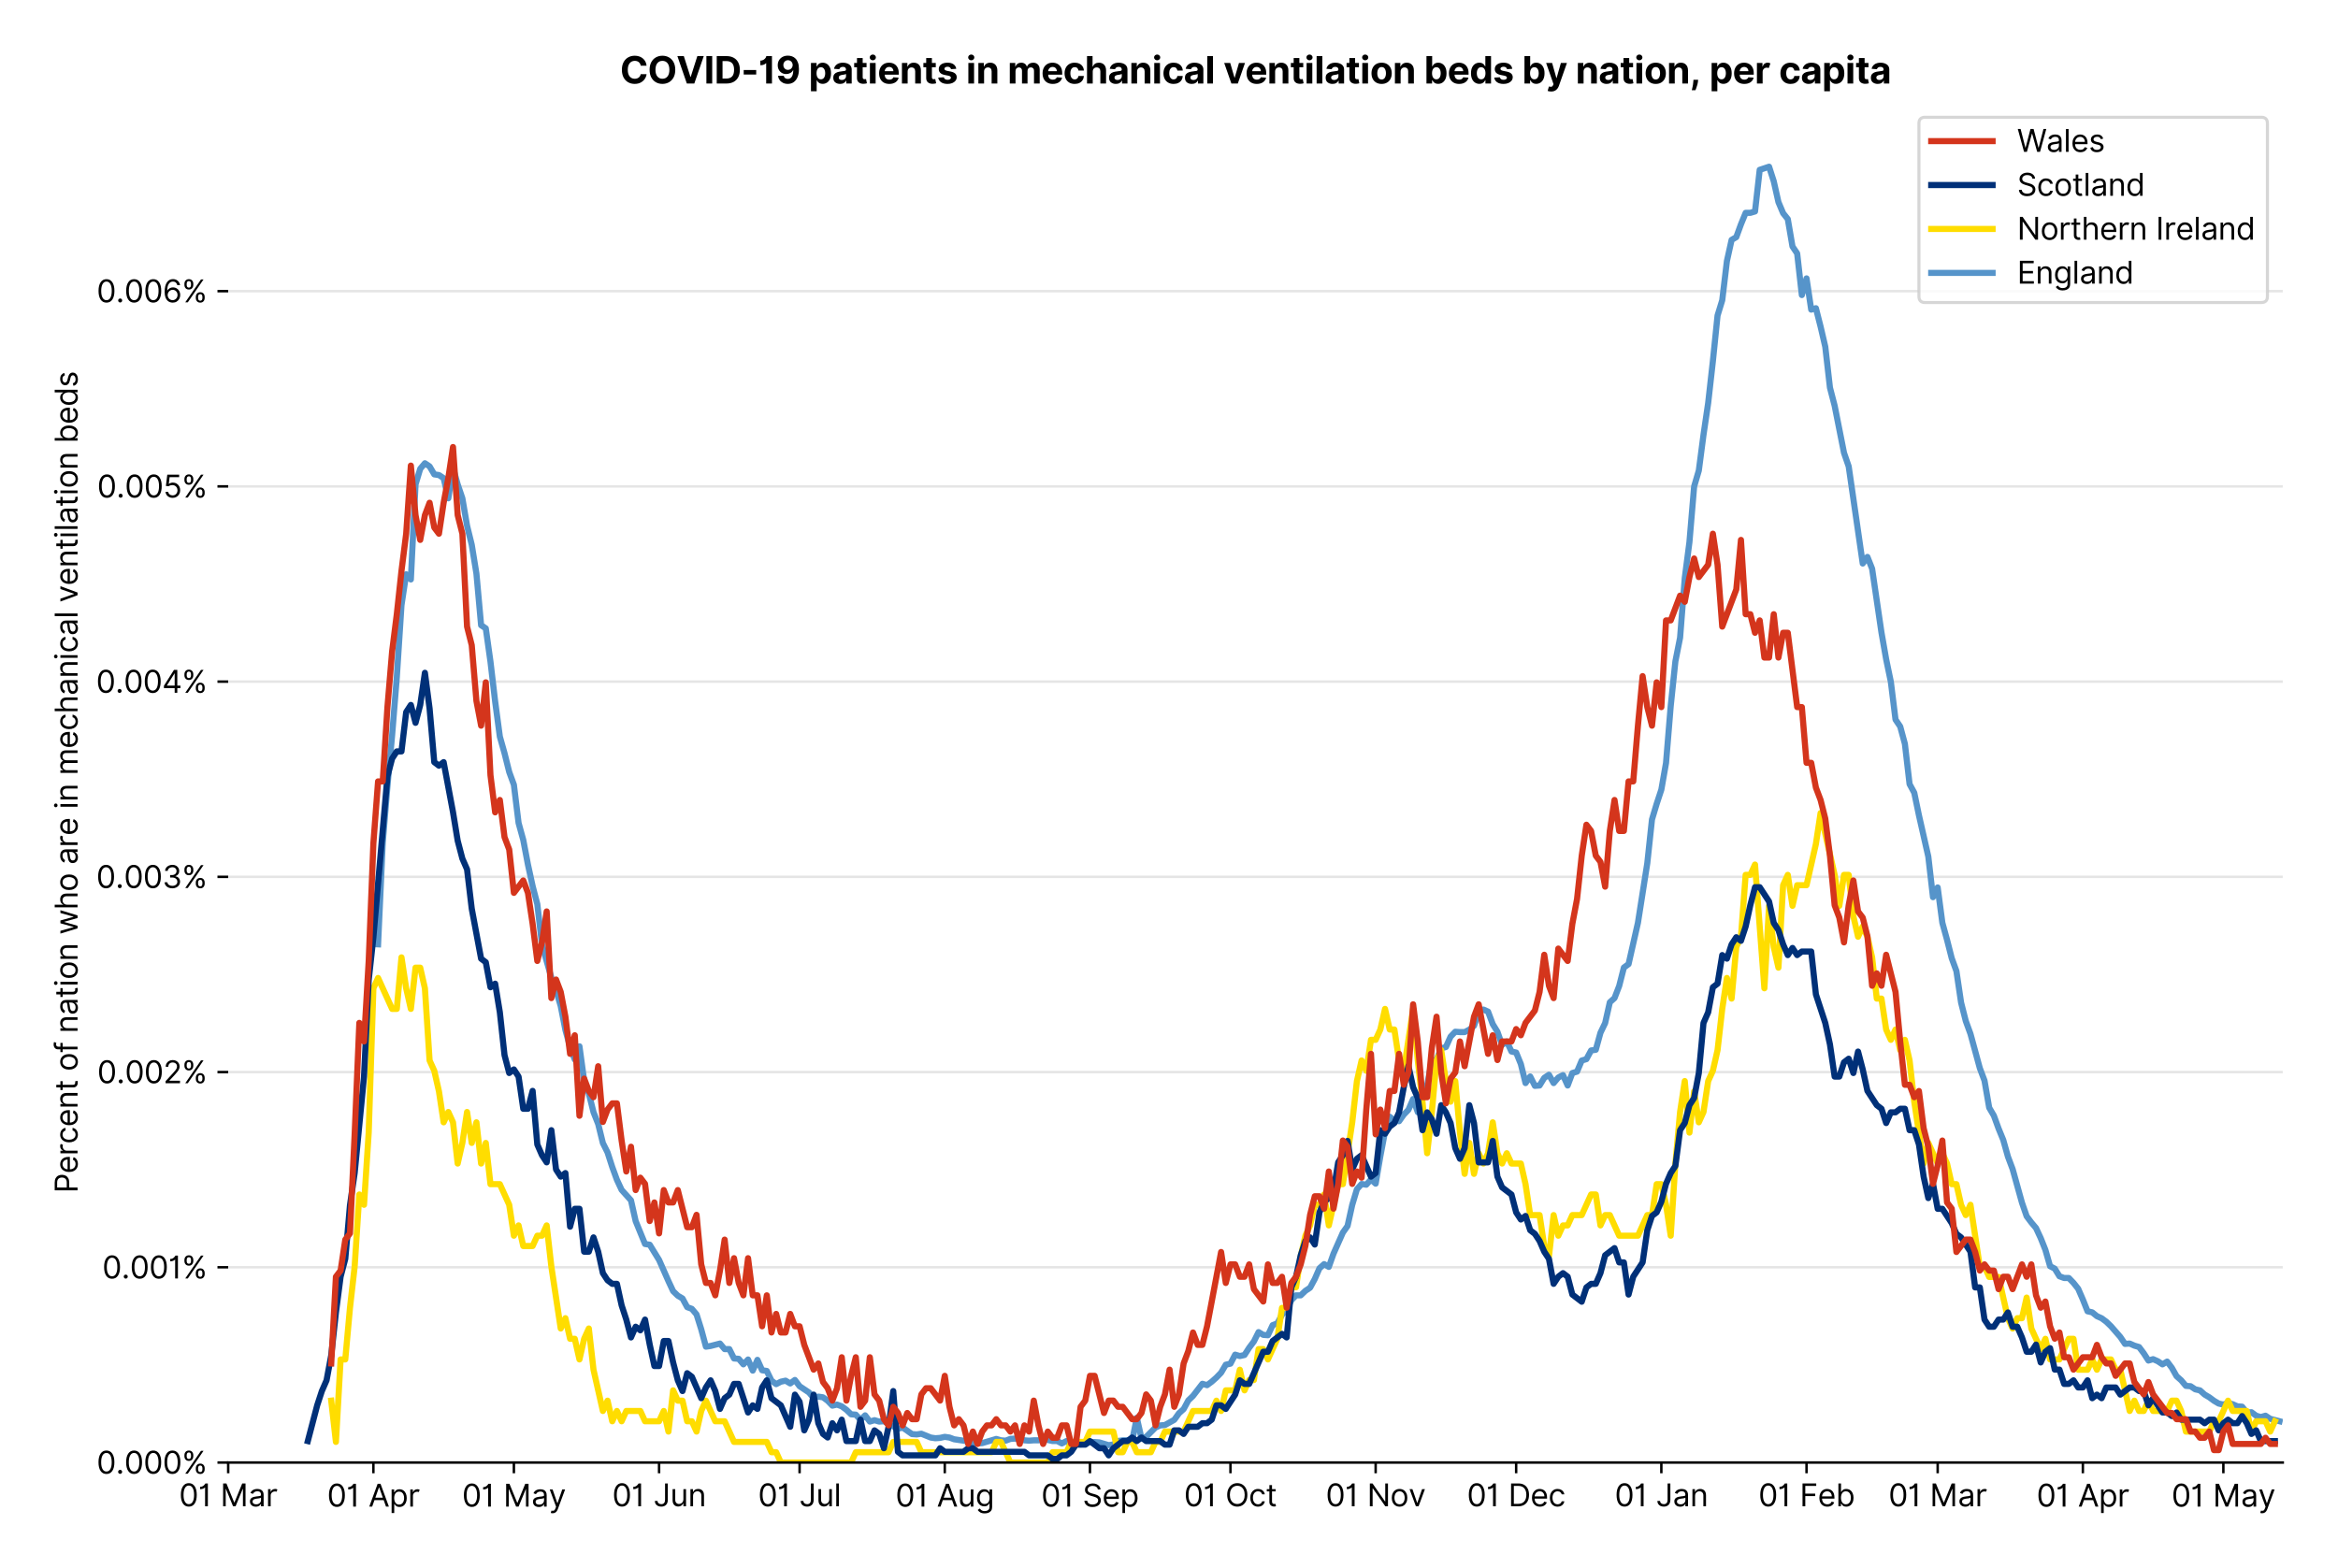 <?xml version="1.0" encoding="utf-8" standalone="no"?>
<!DOCTYPE svg PUBLIC "-//W3C//DTD SVG 1.1//EN"
  "http://www.w3.org/Graphics/SVG/1.1/DTD/svg11.dtd">
<svg version="1.1" viewBox="0 0 761.97 511.276" xmlns="http://www.w3.org/2000/svg" xmlns:xlink="http://www.w3.org/1999/xlink">
 <defs>
  <style type="text/css">*{stroke-linecap:butt;stroke-linejoin:round;}</style>
 </defs>
 <g id="figure_1">
  <g id="patch_1">
   <path d="M 0 511.276 
L 761.97 511.276 
L 761.97 0 
L 0 0 
z
" style="fill:#ffffff;"/>
  </g>
  <g id="axes_1">
   <g id="patch_2">
    <path d="M 74.37 476.745 
L 743.97 476.745 
L 743.97 33.225 
L 74.37 33.225 
z
" style="fill:#ffffff;"/>
   </g>
   <g id="matplotlib.axis_1">
    <g id="xtick_1">
     <g id="line2d_1">
      <defs>
       <path d="M 0 0 
L 0 3.5 
" id="m80a99803f5" style="stroke:#000000;stroke-width:0.8;"/>
      </defs>
      <g>
       <use style="stroke:#000000;stroke-width:0.8;" x="74.37" xlink:href="#m80a99803f5" y="476.745"/>
      </g>
     </g>
     <g id="text_1">
      <!-- 01 Mar -->
      <g transform="translate(58.334 491.018)scale(0.1 -0.1)">
       <defs>
        <path d="M 2000 -64 
Q 1230 -64 806 561 
Q 382 1186 382 2327 
Q 382 3459 809 4088 
Q 1236 4718 2000 4718 
Q 2764 4718 3191 4088 
Q 3618 3459 3618 2327 
Q 3618 1186 3194 561 
Q 2771 -64 2000 -64 
z
M 2000 436 
Q 2509 436 2791 927 
Q 3073 1418 3073 2327 
Q 3073 3234 2789 3730 
Q 2505 4227 2000 4227 
Q 1496 4227 1211 3730 
Q 927 3234 927 2327 
Q 927 1418 1210 927 
Q 1493 436 2000 436 
z
" id="Inter-Regular-30" transform="scale(0.016)"/>
        <path d="M 1973 4655 
L 1973 0 
L 1409 0 
L 1409 3836 
L 1373 3836 
Q 1341 3773 1209 3692 
Q 1077 3611 868 3551 
Q 659 3491 391 3491 
L 391 3964 
Q 661 3964 859 4061 
Q 1057 4159 1190 4291 
Q 1323 4423 1392 4529 
Q 1461 4636 1473 4655 
L 1973 4655 
z
" id="Inter-Regular-31" transform="scale(0.016)"/>
        <path id="Inter-Regular-20" transform="scale(0.016)"/>
        <path d="M 564 4655 
L 1236 4655 
L 2818 791 
L 2873 791 
L 4455 4655 
L 5127 4655 
L 5127 0 
L 4600 0 
L 4600 3536 
L 4555 3536 
L 3100 0 
L 2591 0 
L 1136 3536 
L 1091 3536 
L 1091 0 
L 564 0 
L 564 4655 
z
" id="Inter-Regular-4d" transform="scale(0.016)"/>
        <path d="M 1518 -82 
Q 1186 -82 916 44 
Q 646 170 486 410 
Q 327 650 327 991 
Q 327 1291 445 1478 
Q 564 1666 761 1773 
Q 959 1880 1199 1933 
Q 1439 1986 1682 2018 
Q 2000 2059 2199 2080 
Q 2398 2102 2490 2154 
Q 2582 2207 2582 2336 
L 2582 2355 
Q 2582 2691 2399 2877 
Q 2216 3064 1846 3064 
Q 1461 3064 1243 2895 
Q 1025 2727 936 2536 
L 427 2718 
Q 564 3036 792 3214 
Q 1021 3393 1292 3464 
Q 1564 3536 1827 3536 
Q 1996 3536 2215 3496 
Q 2434 3457 2640 3334 
Q 2846 3211 2982 2963 
Q 3118 2716 3118 2300 
L 3118 0 
L 2582 0 
L 2582 473 
L 2555 473 
Q 2500 359 2373 229 
Q 2246 100 2034 9 
Q 1823 -82 1518 -82 
z
M 1600 400 
Q 1918 400 2137 525 
Q 2357 650 2469 847 
Q 2582 1045 2582 1264 
L 2582 1755 
Q 2548 1714 2433 1681 
Q 2318 1648 2169 1624 
Q 2021 1600 1881 1583 
Q 1741 1566 1655 1555 
Q 1446 1527 1265 1467 
Q 1084 1407 974 1287 
Q 864 1168 864 964 
Q 864 684 1072 542 
Q 1280 400 1600 400 
z
" id="Inter-Regular-61" transform="scale(0.016)"/>
        <path d="M 491 0 
L 491 3491 
L 1009 3491 
L 1009 2964 
L 1046 2964 
Q 1139 3223 1389 3384 
Q 1639 3545 1955 3545 
Q 2100 3545 2209 3511 
Q 2318 3477 2400 3418 
L 2218 2964 
Q 2161 2993 2085 3010 
Q 2009 3027 1909 3027 
Q 1527 3027 1277 2794 
Q 1027 2561 1027 2209 
L 1027 0 
L 491 0 
z
" id="Inter-Regular-72" transform="scale(0.016)"/>
       </defs>
       <use xlink:href="#Inter-Regular-30"/>
       <use x="62.5" xlink:href="#Inter-Regular-31"/>
       <use x="106.676" xlink:href="#Inter-Regular-20"/>
       <use x="134.801" xlink:href="#Inter-Regular-4d"/>
       <use x="225.994" xlink:href="#Inter-Regular-61"/>
       <use x="282.386" xlink:href="#Inter-Regular-72"/>
      </g>
     </g>
    </g>
    <g id="xtick_2">
     <g id="line2d_2">
      <g>
       <use style="stroke:#000000;stroke-width:0.8;" x="121.688" xlink:href="#m80a99803f5" y="476.745"/>
      </g>
     </g>
     <g id="text_2">
      <!-- 01 Apr -->
      <g transform="translate(106.603 491.117)scale(0.1 -0.1)">
       <defs>
        <path d="M 755 0 
L 164 0 
L 1873 4655 
L 2455 4655 
L 4164 0 
L 3573 0 
L 3105 1318 
L 1223 1318 
L 755 0 
z
M 1400 1818 
L 2927 1818 
L 2182 3918 
L 2146 3918 
L 1400 1818 
z
" id="Inter-Regular-41" transform="scale(0.016)"/>
        <path d="M 491 -1309 
L 491 3491 
L 1009 3491 
L 1009 2936 
L 1073 2936 
Q 1132 3027 1237 3169 
Q 1343 3311 1542 3423 
Q 1741 3536 2082 3536 
Q 2523 3536 2859 3315 
Q 3196 3095 3384 2690 
Q 3573 2286 3573 1736 
Q 3573 1182 3384 776 
Q 3196 370 2861 148 
Q 2527 -73 2091 -73 
Q 1755 -73 1552 39 
Q 1350 152 1241 296 
Q 1132 441 1073 536 
L 1027 536 
L 1027 -1309 
L 491 -1309 
z
M 1018 1745 
Q 1018 1152 1276 780 
Q 1534 409 2018 409 
Q 2355 409 2581 587 
Q 2807 766 2921 1069 
Q 3036 1373 3036 1745 
Q 3036 2114 2923 2410 
Q 2811 2707 2585 2881 
Q 2359 3055 2018 3055 
Q 1527 3055 1272 2693 
Q 1018 2332 1018 1745 
z
" id="Inter-Regular-70" transform="scale(0.016)"/>
       </defs>
       <use xlink:href="#Inter-Regular-30"/>
       <use x="62.5" xlink:href="#Inter-Regular-31"/>
       <use x="106.676" xlink:href="#Inter-Regular-20"/>
       <use x="134.801" xlink:href="#Inter-Regular-41"/>
       <use x="202.415" xlink:href="#Inter-Regular-70"/>
       <use x="263.352" xlink:href="#Inter-Regular-72"/>
      </g>
     </g>
    </g>
    <g id="xtick_3">
     <g id="line2d_3">
      <g>
       <use style="stroke:#000000;stroke-width:0.8;" x="167.48" xlink:href="#m80a99803f5" y="476.745"/>
      </g>
     </g>
     <g id="text_3">
      <!-- 01 May -->
      <g transform="translate(150.577 491.117)scale(0.1 -0.1)">
       <defs>
        <path d="M 818 -1355 
Q 682 -1355 575 -1333 
Q 468 -1311 427 -1291 
L 564 -818 
Q 857 -893 1053 -814 
Q 1250 -736 1391 -345 
L 1509 -18 
L 218 3491 
L 800 3491 
L 1764 709 
L 1800 709 
L 2764 3491 
L 3346 3491 
L 1846 -564 
Q 1550 -1355 818 -1355 
z
" id="Inter-Regular-79" transform="scale(0.016)"/>
       </defs>
       <use xlink:href="#Inter-Regular-30"/>
       <use x="62.5" xlink:href="#Inter-Regular-31"/>
       <use x="106.676" xlink:href="#Inter-Regular-20"/>
       <use x="134.801" xlink:href="#Inter-Regular-4d"/>
       <use x="225.994" xlink:href="#Inter-Regular-61"/>
       <use x="282.386" xlink:href="#Inter-Regular-79"/>
      </g>
     </g>
    </g>
    <g id="xtick_4">
     <g id="line2d_4">
      <g>
       <use style="stroke:#000000;stroke-width:0.8;" x="214.798" xlink:href="#m80a99803f5" y="476.745"/>
      </g>
     </g>
     <g id="text_4">
      <!-- 01 Jun -->
      <g transform="translate(199.513 491.018)scale(0.1 -0.1)">
       <defs>
        <path d="M 2346 4655 
L 2909 4655 
L 2909 1327 
Q 2909 657 2549 296 
Q 2189 -64 1582 -64 
Q 1200 -64 902 76 
Q 605 216 434 475 
Q 264 734 264 1091 
L 818 1091 
Q 818 795 1034 615 
Q 1250 436 1582 436 
Q 1948 436 2147 664 
Q 2346 893 2346 1327 
L 2346 4655 
z
" id="Inter-Regular-4a" transform="scale(0.016)"/>
        <path d="M 2691 1427 
L 2691 3491 
L 3227 3491 
L 3227 0 
L 2691 0 
L 2691 591 
L 2655 591 
Q 2532 325 2273 140 
Q 2014 -45 1618 -45 
Q 1127 -45 809 280 
Q 491 605 491 1273 
L 491 3491 
L 1027 3491 
L 1027 1309 
Q 1027 927 1242 700 
Q 1457 473 1791 473 
Q 1991 473 2199 575 
Q 2407 677 2549 888 
Q 2691 1100 2691 1427 
z
" id="Inter-Regular-75" transform="scale(0.016)"/>
        <path d="M 1027 2100 
L 1027 0 
L 491 0 
L 491 3491 
L 1009 3491 
L 1009 2945 
L 1055 2945 
Q 1177 3211 1427 3373 
Q 1677 3536 2073 3536 
Q 2602 3536 2928 3211 
Q 3255 2886 3255 2218 
L 3255 0 
L 2718 0 
L 2718 2182 
Q 2718 2593 2504 2824 
Q 2291 3055 1918 3055 
Q 1534 3055 1280 2806 
Q 1027 2557 1027 2100 
z
" id="Inter-Regular-6e" transform="scale(0.016)"/>
       </defs>
       <use xlink:href="#Inter-Regular-30"/>
       <use x="62.5" xlink:href="#Inter-Regular-31"/>
       <use x="106.676" xlink:href="#Inter-Regular-20"/>
       <use x="134.801" xlink:href="#Inter-Regular-4a"/>
       <use x="189.063" xlink:href="#Inter-Regular-75"/>
       <use x="247.159" xlink:href="#Inter-Regular-6e"/>
      </g>
     </g>
    </g>
    <g id="xtick_5">
     <g id="line2d_5">
      <g>
       <use style="stroke:#000000;stroke-width:0.8;" x="260.589" xlink:href="#m80a99803f5" y="476.745"/>
      </g>
     </g>
     <g id="text_5">
      <!-- 01 Jul -->
      <g transform="translate(247.045 491.018)scale(0.1 -0.1)">
       <defs>
        <path d="M 1027 4655 
L 1027 0 
L 491 0 
L 491 4655 
L 1027 4655 
z
" id="Inter-Regular-6c" transform="scale(0.016)"/>
       </defs>
       <use xlink:href="#Inter-Regular-30"/>
       <use x="62.5" xlink:href="#Inter-Regular-31"/>
       <use x="106.676" xlink:href="#Inter-Regular-20"/>
       <use x="134.801" xlink:href="#Inter-Regular-4a"/>
       <use x="189.063" xlink:href="#Inter-Regular-75"/>
       <use x="247.159" xlink:href="#Inter-Regular-6c"/>
      </g>
     </g>
    </g>
    <g id="xtick_6">
     <g id="line2d_6">
      <g>
       <use style="stroke:#000000;stroke-width:0.8;" x="307.907" xlink:href="#m80a99803f5" y="476.745"/>
      </g>
     </g>
     <g id="text_6">
      <!-- 01 Aug -->
      <g transform="translate(291.835 491.117)scale(0.1 -0.1)">
       <defs>
        <path d="M 1900 -1382 
Q 1316 -1382 976 -1169 
Q 636 -957 473 -682 
L 900 -382 
Q 973 -477 1084 -601 
Q 1196 -725 1390 -817 
Q 1584 -909 1900 -909 
Q 2323 -909 2598 -704 
Q 2873 -500 2873 -64 
L 2873 645 
L 2827 645 
Q 2768 550 2660 410 
Q 2552 270 2351 162 
Q 2150 55 1809 55 
Q 1386 55 1051 255 
Q 716 455 521 836 
Q 327 1218 327 1764 
Q 327 2300 516 2699 
Q 705 3098 1041 3317 
Q 1377 3536 1818 3536 
Q 2159 3536 2360 3423 
Q 2561 3311 2669 3169 
Q 2777 3027 2836 2936 
L 2891 2936 
L 2891 3491 
L 3409 3491 
L 3409 -100 
Q 3409 -550 3205 -833 
Q 3002 -1116 2660 -1249 
Q 2318 -1382 1900 -1382 
z
M 1882 536 
Q 2366 536 2624 864 
Q 2882 1193 2882 1773 
Q 2882 2339 2627 2697 
Q 2373 3055 1882 3055 
Q 1541 3055 1315 2882 
Q 1089 2709 976 2418 
Q 864 2127 864 1773 
Q 864 1227 1120 881 
Q 1377 536 1882 536 
z
" id="Inter-Regular-67" transform="scale(0.016)"/>
       </defs>
       <use xlink:href="#Inter-Regular-30"/>
       <use x="62.5" xlink:href="#Inter-Regular-31"/>
       <use x="106.676" xlink:href="#Inter-Regular-20"/>
       <use x="134.801" xlink:href="#Inter-Regular-41"/>
       <use x="202.415" xlink:href="#Inter-Regular-75"/>
       <use x="260.511" xlink:href="#Inter-Regular-67"/>
      </g>
     </g>
    </g>
    <g id="xtick_7">
     <g id="line2d_7">
      <g>
       <use style="stroke:#000000;stroke-width:0.8;" x="355.225" xlink:href="#m80a99803f5" y="476.745"/>
      </g>
     </g>
     <g id="text_7">
      <!-- 01 Sep -->
      <g transform="translate(339.338 491.117)scale(0.1 -0.1)">
       <defs>
        <path d="M 3109 3491 
Q 3068 3836 2777 4027 
Q 2486 4218 2064 4218 
Q 1600 4218 1318 3999 
Q 1036 3780 1036 3445 
Q 1036 3195 1189 3042 
Q 1343 2889 1553 2803 
Q 1764 2718 1936 2673 
L 2409 2545 
Q 2591 2498 2815 2414 
Q 3039 2330 3244 2185 
Q 3450 2041 3584 1816 
Q 3718 1591 3718 1264 
Q 3718 886 3521 581 
Q 3325 277 2949 97 
Q 2573 -82 2036 -82 
Q 1286 -82 845 272 
Q 405 627 364 1200 
L 946 1200 
Q 968 936 1124 764 
Q 1280 593 1519 510 
Q 1759 427 2036 427 
Q 2359 427 2616 533 
Q 2873 639 3023 828 
Q 3173 1018 3173 1273 
Q 3173 1505 3043 1650 
Q 2914 1795 2702 1886 
Q 2491 1977 2246 2045 
L 1673 2209 
Q 1127 2366 809 2657 
Q 491 2948 491 3418 
Q 491 3809 703 4101 
Q 916 4393 1276 4555 
Q 1636 4718 2082 4718 
Q 2532 4718 2882 4558 
Q 3232 4398 3437 4120 
Q 3643 3843 3655 3491 
L 3109 3491 
z
" id="Inter-Regular-53" transform="scale(0.016)"/>
        <path d="M 1955 -73 
Q 1450 -73 1085 151 
Q 721 375 524 778 
Q 327 1182 327 1718 
Q 327 2255 524 2665 
Q 721 3075 1074 3305 
Q 1427 3536 1900 3536 
Q 2173 3536 2439 3445 
Q 2705 3355 2923 3151 
Q 3141 2948 3270 2614 
Q 3400 2280 3400 1791 
L 3400 1564 
L 866 1564 
Q 884 1005 1183 707 
Q 1482 409 1955 409 
Q 2271 409 2498 545 
Q 2725 682 2827 955 
L 3346 809 
Q 3223 414 2854 170 
Q 2486 -73 1955 -73 
z
M 866 2027 
L 2855 2027 
Q 2855 2470 2595 2762 
Q 2336 3055 1900 3055 
Q 1593 3055 1368 2911 
Q 1143 2768 1013 2533 
Q 884 2298 866 2027 
z
" id="Inter-Regular-65" transform="scale(0.016)"/>
       </defs>
       <use xlink:href="#Inter-Regular-30"/>
       <use x="62.5" xlink:href="#Inter-Regular-31"/>
       <use x="106.676" xlink:href="#Inter-Regular-20"/>
       <use x="134.801" xlink:href="#Inter-Regular-53"/>
       <use x="198.58" xlink:href="#Inter-Regular-65"/>
       <use x="256.818" xlink:href="#Inter-Regular-70"/>
      </g>
     </g>
    </g>
    <g id="xtick_8">
     <g id="line2d_8">
      <g>
       <use style="stroke:#000000;stroke-width:0.8;" x="401.017" xlink:href="#m80a99803f5" y="476.745"/>
      </g>
     </g>
     <g id="text_8">
      <!-- 01 Oct -->
      <g transform="translate(385.86 491.018)scale(0.1 -0.1)">
       <defs>
        <path d="M 4491 2327 
Q 4491 1591 4225 1054 
Q 3959 518 3495 227 
Q 3032 -64 2436 -64 
Q 1841 -64 1377 227 
Q 914 518 648 1054 
Q 382 1591 382 2327 
Q 382 3064 648 3600 
Q 914 4136 1377 4427 
Q 1841 4718 2436 4718 
Q 3032 4718 3495 4427 
Q 3959 4136 4225 3600 
Q 4491 3064 4491 2327 
z
M 3946 2327 
Q 3946 2932 3744 3348 
Q 3543 3764 3201 3977 
Q 2859 4191 2436 4191 
Q 2014 4191 1672 3977 
Q 1330 3764 1128 3348 
Q 927 2932 927 2327 
Q 927 1723 1128 1307 
Q 1330 891 1672 677 
Q 2014 464 2436 464 
Q 2859 464 3201 677 
Q 3543 891 3744 1307 
Q 3946 1723 3946 2327 
z
" id="Inter-Regular-4f" transform="scale(0.016)"/>
        <path d="M 1909 -73 
Q 1418 -73 1063 159 
Q 709 391 518 798 
Q 327 1205 327 1727 
Q 327 2259 524 2667 
Q 721 3075 1074 3305 
Q 1427 3536 1900 3536 
Q 2268 3536 2563 3400 
Q 2859 3264 3047 3018 
Q 3236 2773 3282 2445 
L 2746 2445 
Q 2684 2684 2474 2869 
Q 2264 3055 1909 3055 
Q 1439 3055 1151 2697 
Q 864 2339 864 1745 
Q 864 1139 1148 774 
Q 1432 409 1909 409 
Q 2223 409 2447 570 
Q 2671 732 2746 1018 
L 3282 1018 
Q 3236 709 3058 462 
Q 2880 216 2588 71 
Q 2296 -73 1909 -73 
z
" id="Inter-Regular-63" transform="scale(0.016)"/>
        <path d="M 2009 3491 
L 2009 3036 
L 1264 3036 
L 1264 1000 
Q 1264 773 1331 660 
Q 1398 548 1503 510 
Q 1609 473 1727 473 
Q 1816 473 1873 483 
Q 1930 493 1964 500 
L 2073 18 
Q 2018 -2 1920 -23 
Q 1823 -45 1673 -45 
Q 1446 -45 1228 52 
Q 1011 150 869 350 
Q 727 550 727 855 
L 727 3036 
L 200 3036 
L 200 3491 
L 727 3491 
L 727 4327 
L 1264 4327 
L 1264 3491 
L 2009 3491 
z
" id="Inter-Regular-74" transform="scale(0.016)"/>
       </defs>
       <use xlink:href="#Inter-Regular-30"/>
       <use x="62.5" xlink:href="#Inter-Regular-31"/>
       <use x="106.676" xlink:href="#Inter-Regular-20"/>
       <use x="134.801" xlink:href="#Inter-Regular-4f"/>
       <use x="210.938" xlink:href="#Inter-Regular-63"/>
       <use x="266.761" xlink:href="#Inter-Regular-74"/>
      </g>
     </g>
    </g>
    <g id="xtick_9">
     <g id="line2d_9">
      <g>
       <use style="stroke:#000000;stroke-width:0.8;" x="448.334" xlink:href="#m80a99803f5" y="476.745"/>
      </g>
     </g>
     <g id="text_9">
      <!-- 01 Nov -->
      <g transform="translate(432.063 491.018)scale(0.1 -0.1)">
       <defs>
        <path d="M 4255 4655 
L 4255 0 
L 3709 0 
L 1173 3655 
L 1127 3655 
L 1127 0 
L 564 0 
L 564 4655 
L 1109 4655 
L 3655 991 
L 3700 991 
L 3700 4655 
L 4255 4655 
z
" id="Inter-Regular-4e" transform="scale(0.016)"/>
        <path d="M 1909 -73 
Q 1436 -73 1080 152 
Q 725 377 526 781 
Q 327 1186 327 1727 
Q 327 2273 526 2679 
Q 725 3086 1080 3311 
Q 1436 3536 1909 3536 
Q 2382 3536 2737 3311 
Q 3093 3086 3292 2679 
Q 3491 2273 3491 1727 
Q 3491 1186 3292 781 
Q 3093 377 2737 152 
Q 2382 -73 1909 -73 
z
M 1909 409 
Q 2268 409 2500 593 
Q 2732 777 2843 1077 
Q 2955 1377 2955 1727 
Q 2955 2077 2843 2379 
Q 2732 2682 2500 2868 
Q 2268 3055 1909 3055 
Q 1550 3055 1318 2868 
Q 1086 2682 975 2379 
Q 864 2077 864 1727 
Q 864 1377 975 1077 
Q 1086 777 1318 593 
Q 1550 409 1909 409 
z
" id="Inter-Regular-6f" transform="scale(0.016)"/>
        <path d="M 3346 3491 
L 2055 0 
L 1509 0 
L 218 3491 
L 800 3491 
L 1764 709 
L 1800 709 
L 2764 3491 
L 3346 3491 
z
" id="Inter-Regular-76" transform="scale(0.016)"/>
       </defs>
       <use xlink:href="#Inter-Regular-30"/>
       <use x="62.5" xlink:href="#Inter-Regular-31"/>
       <use x="106.676" xlink:href="#Inter-Regular-20"/>
       <use x="134.801" xlink:href="#Inter-Regular-4e"/>
       <use x="210.085" xlink:href="#Inter-Regular-6f"/>
       <use x="269.744" xlink:href="#Inter-Regular-76"/>
      </g>
     </g>
    </g>
    <g id="xtick_10">
     <g id="line2d_10">
      <g>
       <use style="stroke:#000000;stroke-width:0.8;" x="494.126" xlink:href="#m80a99803f5" y="476.745"/>
      </g>
     </g>
     <g id="text_10">
      <!-- 01 Dec -->
      <g transform="translate(478.089 491.018)scale(0.1 -0.1)">
       <defs>
        <path d="M 2000 0 
L 564 0 
L 564 4655 
L 2064 4655 
Q 2741 4655 3223 4376 
Q 3705 4098 3961 3578 
Q 4218 3059 4218 2336 
Q 4218 1609 3959 1085 
Q 3700 561 3204 280 
Q 2709 0 2000 0 
z
M 1127 500 
L 1964 500 
Q 2830 500 3251 992 
Q 3673 1484 3673 2336 
Q 3673 3182 3259 3668 
Q 2846 4155 2027 4155 
L 1127 4155 
L 1127 500 
z
" id="Inter-Regular-44" transform="scale(0.016)"/>
       </defs>
       <use xlink:href="#Inter-Regular-30"/>
       <use x="62.5" xlink:href="#Inter-Regular-31"/>
       <use x="106.676" xlink:href="#Inter-Regular-20"/>
       <use x="134.801" xlink:href="#Inter-Regular-44"/>
       <use x="206.676" xlink:href="#Inter-Regular-65"/>
       <use x="264.915" xlink:href="#Inter-Regular-63"/>
      </g>
     </g>
    </g>
    <g id="xtick_11">
     <g id="line2d_11">
      <g>
       <use style="stroke:#000000;stroke-width:0.8;" x="541.444" xlink:href="#m80a99803f5" y="476.745"/>
      </g>
     </g>
     <g id="text_11">
      <!-- 01 Jan -->
      <g transform="translate(526.245 491.018)scale(0.1 -0.1)">
       <use xlink:href="#Inter-Regular-30"/>
       <use x="62.5" xlink:href="#Inter-Regular-31"/>
       <use x="106.676" xlink:href="#Inter-Regular-20"/>
       <use x="134.801" xlink:href="#Inter-Regular-4a"/>
       <use x="189.063" xlink:href="#Inter-Regular-61"/>
       <use x="245.455" xlink:href="#Inter-Regular-6e"/>
      </g>
     </g>
    </g>
    <g id="xtick_12">
     <g id="line2d_12">
      <g>
       <use style="stroke:#000000;stroke-width:0.8;" x="588.762" xlink:href="#m80a99803f5" y="476.745"/>
      </g>
     </g>
     <g id="text_12">
      <!-- 01 Feb -->
      <g transform="translate(573.073 491.018)scale(0.1 -0.1)">
       <defs>
        <path d="M 564 0 
L 564 4655 
L 3355 4655 
L 3355 4155 
L 1127 4155 
L 1127 2582 
L 3146 2582 
L 3146 2082 
L 1127 2082 
L 1127 0 
L 564 0 
z
" id="Inter-Regular-46" transform="scale(0.016)"/>
        <path d="M 564 0 
L 564 4655 
L 1100 4655 
L 1100 2936 
L 1146 2936 
Q 1205 3027 1310 3169 
Q 1416 3311 1615 3423 
Q 1814 3536 2155 3536 
Q 2596 3536 2932 3315 
Q 3268 3095 3457 2690 
Q 3646 2286 3646 1736 
Q 3646 1182 3457 776 
Q 3268 370 2934 148 
Q 2600 -73 2164 -73 
Q 1827 -73 1625 39 
Q 1423 152 1314 296 
Q 1205 441 1146 536 
L 1082 536 
L 1082 0 
L 564 0 
z
M 1091 1745 
Q 1091 1152 1349 780 
Q 1607 409 2091 409 
Q 2427 409 2653 587 
Q 2880 766 2994 1069 
Q 3109 1373 3109 1745 
Q 3109 2114 2996 2410 
Q 2884 2707 2658 2881 
Q 2432 3055 2091 3055 
Q 1600 3055 1345 2693 
Q 1091 2332 1091 1745 
z
" id="Inter-Regular-62" transform="scale(0.016)"/>
       </defs>
       <use xlink:href="#Inter-Regular-30"/>
       <use x="62.5" xlink:href="#Inter-Regular-31"/>
       <use x="106.676" xlink:href="#Inter-Regular-20"/>
       <use x="134.801" xlink:href="#Inter-Regular-46"/>
       <use x="193.466" xlink:href="#Inter-Regular-65"/>
       <use x="251.705" xlink:href="#Inter-Regular-62"/>
      </g>
     </g>
    </g>
    <g id="xtick_13">
     <g id="line2d_13">
      <g>
       <use style="stroke:#000000;stroke-width:0.8;" x="631.501" xlink:href="#m80a99803f5" y="476.745"/>
      </g>
     </g>
     <g id="text_13">
      <!-- 01 Mar -->
      <g transform="translate(615.464 491.018)scale(0.1 -0.1)">
       <use xlink:href="#Inter-Regular-30"/>
       <use x="62.5" xlink:href="#Inter-Regular-31"/>
       <use x="106.676" xlink:href="#Inter-Regular-20"/>
       <use x="134.801" xlink:href="#Inter-Regular-4d"/>
       <use x="225.994" xlink:href="#Inter-Regular-61"/>
       <use x="282.386" xlink:href="#Inter-Regular-72"/>
      </g>
     </g>
    </g>
    <g id="xtick_14">
     <g id="line2d_14">
      <g>
       <use style="stroke:#000000;stroke-width:0.8;" x="678.818" xlink:href="#m80a99803f5" y="476.745"/>
      </g>
     </g>
     <g id="text_14">
      <!-- 01 Apr -->
      <g transform="translate(663.733 491.117)scale(0.1 -0.1)">
       <use xlink:href="#Inter-Regular-30"/>
       <use x="62.5" xlink:href="#Inter-Regular-31"/>
       <use x="106.676" xlink:href="#Inter-Regular-20"/>
       <use x="134.801" xlink:href="#Inter-Regular-41"/>
       <use x="202.415" xlink:href="#Inter-Regular-70"/>
       <use x="263.352" xlink:href="#Inter-Regular-72"/>
      </g>
     </g>
    </g>
    <g id="xtick_15">
     <g id="line2d_15">
      <g>
       <use style="stroke:#000000;stroke-width:0.8;" x="724.61" xlink:href="#m80a99803f5" y="476.745"/>
      </g>
     </g>
     <g id="text_15">
      <!-- 01 May -->
      <g transform="translate(707.707 491.117)scale(0.1 -0.1)">
       <use xlink:href="#Inter-Regular-30"/>
       <use x="62.5" xlink:href="#Inter-Regular-31"/>
       <use x="106.676" xlink:href="#Inter-Regular-20"/>
       <use x="134.801" xlink:href="#Inter-Regular-4d"/>
       <use x="225.994" xlink:href="#Inter-Regular-61"/>
       <use x="282.386" xlink:href="#Inter-Regular-79"/>
      </g>
     </g>
    </g>
   </g>
   <g id="matplotlib.axis_2">
    <g id="ytick_1">
     <g id="line2d_16">
      <path clip-path="url(#p3d20b05c5e)" d="M 74.37 476.745 
L 743.97 476.745 
" style="fill:none;stroke:#e5e5e5;stroke-linecap:square;stroke-width:0.8;"/>
     </g>
     <g id="line2d_17">
      <defs>
       <path d="M 0 0 
L -3.5 0 
" id="ma1fedcdc29" style="stroke:#000000;stroke-width:0.8;"/>
      </defs>
      <g>
       <use style="stroke:#000000;stroke-width:0.8;" x="74.37" xlink:href="#ma1fedcdc29" y="476.745"/>
      </g>
     </g>
     <g id="text_16">
      <!-- 0.000% -->
      <g transform="translate(31.489 480.382)scale(0.1 -0.1)">
       <defs>
        <path d="M 882 -36 
Q 714 -36 593 84 
Q 473 205 473 373 
Q 473 541 593 661 
Q 714 782 882 782 
Q 1050 782 1170 661 
Q 1291 541 1291 373 
Q 1291 205 1170 84 
Q 1050 -36 882 -36 
z
" id="Inter-Regular-2e" transform="scale(0.016)"/>
        <path d="M 2855 873 
L 2855 1118 
Q 2855 1373 2960 1585 
Q 3066 1798 3269 1926 
Q 3473 2055 3764 2055 
Q 4059 2055 4259 1926 
Q 4459 1798 4561 1585 
Q 4664 1373 4664 1118 
L 4664 873 
Q 4664 618 4560 405 
Q 4457 193 4256 64 
Q 4055 -64 3764 -64 
Q 3468 -64 3266 64 
Q 3064 193 2959 405 
Q 2855 618 2855 873 
z
M 536 3536 
L 536 3782 
Q 536 4036 642 4248 
Q 748 4461 951 4589 
Q 1155 4718 1446 4718 
Q 1741 4718 1941 4589 
Q 2141 4461 2243 4248 
Q 2346 4036 2346 3782 
L 2346 3536 
Q 2346 3282 2242 3069 
Q 2139 2857 1937 2728 
Q 1736 2600 1446 2600 
Q 1150 2600 948 2728 
Q 746 2857 641 3069 
Q 536 3282 536 3536 
z
M 709 0 
L 3909 4655 
L 4427 4655 
L 1227 0 
L 709 0 
z
M 3318 1118 
L 3318 873 
Q 3318 661 3418 494 
Q 3518 327 3764 327 
Q 4002 327 4101 494 
Q 4200 661 4200 873 
L 4200 1118 
Q 4200 1330 4104 1497 
Q 4009 1664 3764 1664 
Q 3525 1664 3421 1497 
Q 3318 1330 3318 1118 
z
M 1000 3782 
L 1000 3536 
Q 1000 3325 1100 3158 
Q 1200 2991 1446 2991 
Q 1684 2991 1783 3158 
Q 1882 3325 1882 3536 
L 1882 3782 
Q 1882 3993 1786 4160 
Q 1691 4327 1446 4327 
Q 1207 4327 1103 4160 
Q 1000 3993 1000 3782 
z
" id="Inter-Regular-25" transform="scale(0.016)"/>
       </defs>
       <use xlink:href="#Inter-Regular-30"/>
       <use x="62.5" xlink:href="#Inter-Regular-2e"/>
       <use x="90.057" xlink:href="#Inter-Regular-30"/>
       <use x="152.557" xlink:href="#Inter-Regular-30"/>
       <use x="215.057" xlink:href="#Inter-Regular-30"/>
       <use x="277.557" xlink:href="#Inter-Regular-25"/>
      </g>
     </g>
    </g>
    <g id="ytick_2">
     <g id="line2d_18">
      <path clip-path="url(#p3d20b05c5e)" d="M 74.37 413.106 
L 743.97 413.106 
" style="fill:none;stroke:#e5e5e5;stroke-linecap:square;stroke-width:0.8;"/>
     </g>
     <g id="line2d_19">
      <g>
       <use style="stroke:#000000;stroke-width:0.8;" x="74.37" xlink:href="#ma1fedcdc29" y="413.106"/>
      </g>
     </g>
     <g id="text_17">
      <!-- 0.001% -->
      <g transform="translate(33.322 416.742)scale(0.1 -0.1)">
       <use xlink:href="#Inter-Regular-30"/>
       <use x="62.5" xlink:href="#Inter-Regular-2e"/>
       <use x="90.057" xlink:href="#Inter-Regular-30"/>
       <use x="152.557" xlink:href="#Inter-Regular-30"/>
       <use x="215.057" xlink:href="#Inter-Regular-31"/>
       <use x="259.233" xlink:href="#Inter-Regular-25"/>
      </g>
     </g>
    </g>
    <g id="ytick_3">
     <g id="line2d_20">
      <path clip-path="url(#p3d20b05c5e)" d="M 74.37 349.467 
L 743.97 349.467 
" style="fill:none;stroke:#e5e5e5;stroke-linecap:square;stroke-width:0.8;"/>
     </g>
     <g id="line2d_21">
      <g>
       <use style="stroke:#000000;stroke-width:0.8;" x="74.37" xlink:href="#ma1fedcdc29" y="349.467"/>
      </g>
     </g>
     <g id="text_18">
      <!-- 0.002% -->
      <g transform="translate(31.688 353.103)scale(0.1 -0.1)">
       <defs>
        <path d="M 482 0 
L 482 409 
L 2018 2091 
Q 2289 2386 2464 2605 
Q 2639 2825 2724 3019 
Q 2809 3214 2809 3427 
Q 2809 3795 2553 4011 
Q 2298 4227 1918 4227 
Q 1514 4227 1275 3985 
Q 1036 3743 1036 3345 
L 500 3345 
Q 500 3755 688 4064 
Q 877 4373 1203 4545 
Q 1530 4718 1936 4718 
Q 2346 4718 2661 4545 
Q 2977 4373 3156 4079 
Q 3336 3786 3336 3427 
Q 3336 3170 3244 2926 
Q 3152 2682 2926 2383 
Q 2700 2084 2300 1655 
L 1255 536 
L 1255 500 
L 3418 500 
L 3418 0 
L 482 0 
z
" id="Inter-Regular-32" transform="scale(0.016)"/>
       </defs>
       <use xlink:href="#Inter-Regular-30"/>
       <use x="62.5" xlink:href="#Inter-Regular-2e"/>
       <use x="90.057" xlink:href="#Inter-Regular-30"/>
       <use x="152.557" xlink:href="#Inter-Regular-30"/>
       <use x="215.057" xlink:href="#Inter-Regular-32"/>
       <use x="275.568" xlink:href="#Inter-Regular-25"/>
      </g>
     </g>
    </g>
    <g id="ytick_4">
     <g id="line2d_22">
      <path clip-path="url(#p3d20b05c5e)" d="M 74.37 285.827 
L 743.97 285.827 
" style="fill:none;stroke:#e5e5e5;stroke-linecap:square;stroke-width:0.8;"/>
     </g>
     <g id="line2d_23">
      <g>
       <use style="stroke:#000000;stroke-width:0.8;" x="74.37" xlink:href="#ma1fedcdc29" y="285.827"/>
      </g>
     </g>
     <g id="text_19">
      <!-- 0.003% -->
      <g transform="translate(31.375 289.464)scale(0.1 -0.1)">
       <defs>
        <path d="M 2055 -64 
Q 1605 -64 1253 90 
Q 902 245 696 521 
Q 491 798 473 1164 
L 1046 1164 
Q 1071 827 1356 631 
Q 1641 436 2046 436 
Q 2493 436 2783 664 
Q 3073 893 3073 1264 
Q 3073 1650 2787 1893 
Q 2502 2136 1973 2136 
L 1600 2136 
L 1600 2636 
L 1973 2636 
Q 2386 2636 2647 2856 
Q 2909 3077 2909 3445 
Q 2909 3798 2679 4012 
Q 2450 4227 2064 4227 
Q 1823 4227 1610 4139 
Q 1398 4052 1264 3887 
Q 1130 3723 1118 3491 
L 573 3491 
Q 586 3857 793 4133 
Q 1000 4409 1335 4563 
Q 1671 4718 2073 4718 
Q 2505 4718 2814 4544 
Q 3123 4370 3289 4086 
Q 3455 3802 3455 3473 
Q 3455 3080 3249 2802 
Q 3043 2525 2691 2418 
L 2691 2382 
Q 3132 2309 3379 2008 
Q 3627 1707 3627 1264 
Q 3627 884 3421 583 
Q 3216 282 2861 109 
Q 2507 -64 2055 -64 
z
" id="Inter-Regular-33" transform="scale(0.016)"/>
       </defs>
       <use xlink:href="#Inter-Regular-30"/>
       <use x="62.5" xlink:href="#Inter-Regular-2e"/>
       <use x="90.057" xlink:href="#Inter-Regular-30"/>
       <use x="152.557" xlink:href="#Inter-Regular-30"/>
       <use x="215.057" xlink:href="#Inter-Regular-33"/>
       <use x="278.693" xlink:href="#Inter-Regular-25"/>
      </g>
     </g>
    </g>
    <g id="ytick_5">
     <g id="line2d_24">
      <path clip-path="url(#p3d20b05c5e)" d="M 74.37 222.188 
L 743.97 222.188 
" style="fill:none;stroke:#e5e5e5;stroke-linecap:square;stroke-width:0.8;"/>
     </g>
     <g id="line2d_25">
      <g>
       <use style="stroke:#000000;stroke-width:0.8;" x="74.37" xlink:href="#ma1fedcdc29" y="222.188"/>
      </g>
     </g>
     <g id="text_20">
      <!-- 0.004% -->
      <g transform="translate(31.319 225.825)scale(0.1 -0.1)">
       <defs>
        <path d="M 373 955 
L 373 1418 
L 2418 4655 
L 3100 4655 
L 3100 1455 
L 3736 1455 
L 3736 955 
L 3100 955 
L 3100 0 
L 2564 0 
L 2564 955 
L 373 955 
z
M 2564 1455 
L 2564 3936 
L 2527 3936 
L 982 1491 
L 982 1455 
L 2564 1455 
z
" id="Inter-Regular-34" transform="scale(0.016)"/>
       </defs>
       <use xlink:href="#Inter-Regular-30"/>
       <use x="62.5" xlink:href="#Inter-Regular-2e"/>
       <use x="90.057" xlink:href="#Inter-Regular-30"/>
       <use x="152.557" xlink:href="#Inter-Regular-30"/>
       <use x="215.057" xlink:href="#Inter-Regular-34"/>
       <use x="279.261" xlink:href="#Inter-Regular-25"/>
      </g>
     </g>
    </g>
    <g id="ytick_6">
     <g id="line2d_26">
      <path clip-path="url(#p3d20b05c5e)" d="M 74.37 158.549 
L 743.97 158.549 
" style="fill:none;stroke:#e5e5e5;stroke-linecap:square;stroke-width:0.8;"/>
     </g>
     <g id="line2d_27">
      <g>
       <use style="stroke:#000000;stroke-width:0.8;" x="74.37" xlink:href="#ma1fedcdc29" y="158.549"/>
      </g>
     </g>
     <g id="text_21">
      <!-- 0.005% -->
      <g transform="translate(31.659 162.186)scale(0.1 -0.1)">
       <defs>
        <path d="M 1936 -64 
Q 1536 -64 1216 95 
Q 896 255 702 532 
Q 509 809 491 1164 
L 1036 1164 
Q 1068 848 1324 642 
Q 1580 436 1936 436 
Q 2223 436 2447 570 
Q 2671 705 2799 940 
Q 2927 1175 2927 1473 
Q 2927 1777 2794 2017 
Q 2661 2257 2429 2395 
Q 2198 2534 1900 2536 
Q 1686 2539 1461 2472 
Q 1236 2405 1091 2300 
L 564 2364 
L 846 4655 
L 3264 4655 
L 3264 4155 
L 1318 4155 
L 1155 2782 
L 1182 2782 
Q 1325 2895 1541 2970 
Q 1757 3045 1991 3045 
Q 2418 3045 2753 2842 
Q 3089 2639 3281 2286 
Q 3473 1934 3473 1482 
Q 3473 1036 3274 687 
Q 3075 339 2727 137 
Q 2380 -64 1936 -64 
z
" id="Inter-Regular-35" transform="scale(0.016)"/>
       </defs>
       <use xlink:href="#Inter-Regular-30"/>
       <use x="62.5" xlink:href="#Inter-Regular-2e"/>
       <use x="90.057" xlink:href="#Inter-Regular-30"/>
       <use x="152.557" xlink:href="#Inter-Regular-30"/>
       <use x="215.057" xlink:href="#Inter-Regular-35"/>
       <use x="275.852" xlink:href="#Inter-Regular-25"/>
      </g>
     </g>
    </g>
    <g id="ytick_7">
     <g id="line2d_28">
      <path clip-path="url(#p3d20b05c5e)" d="M 74.37 94.91 
L 743.97 94.91 
" style="fill:none;stroke:#e5e5e5;stroke-linecap:square;stroke-width:0.8;"/>
     </g>
     <g id="line2d_29">
      <g>
       <use style="stroke:#000000;stroke-width:0.8;" x="74.37" xlink:href="#ma1fedcdc29" y="94.91"/>
      </g>
     </g>
     <g id="text_22">
      <!-- 0.006% -->
      <g transform="translate(31.503 98.546)scale(0.1 -0.1)">
       <defs>
        <path d="M 2027 -64 
Q 1741 -59 1454 45 
Q 1168 150 932 399 
Q 696 648 552 1074 
Q 409 1500 409 2145 
Q 409 3386 861 4056 
Q 1314 4727 2100 4727 
Q 2686 4727 3073 4384 
Q 3461 4041 3546 3491 
L 2991 3491 
Q 2914 3811 2691 4019 
Q 2468 4227 2100 4227 
Q 1559 4227 1249 3755 
Q 939 3284 936 2427 
L 973 2427 
Q 1164 2716 1461 2880 
Q 1759 3045 2118 3045 
Q 2518 3045 2850 2846 
Q 3182 2648 3382 2299 
Q 3582 1950 3582 1500 
Q 3582 1068 3389 710 
Q 3196 352 2847 142 
Q 2498 -68 2027 -64 
z
M 2027 436 
Q 2314 436 2542 579 
Q 2771 723 2903 964 
Q 3036 1205 3036 1500 
Q 3036 1789 2908 2026 
Q 2780 2264 2556 2404 
Q 2332 2545 2046 2545 
Q 1757 2545 1525 2397 
Q 1293 2250 1157 2010 
Q 1021 1770 1018 1491 
Q 1018 1214 1149 973 
Q 1280 732 1508 584 
Q 1736 436 2027 436 
z
" id="Inter-Regular-36" transform="scale(0.016)"/>
       </defs>
       <use xlink:href="#Inter-Regular-30"/>
       <use x="62.5" xlink:href="#Inter-Regular-2e"/>
       <use x="90.057" xlink:href="#Inter-Regular-30"/>
       <use x="152.557" xlink:href="#Inter-Regular-30"/>
       <use x="215.057" xlink:href="#Inter-Regular-36"/>
       <use x="277.415" xlink:href="#Inter-Regular-25"/>
      </g>
     </g>
    </g>
    <g id="text_23">
     <!-- Percent of nation who are in mechanical ventilation beds -->
     <g transform="translate(25.273 388.908)rotate(-90)scale(0.1 -0.1)">
      <defs>
       <path d="M 564 0 
L 564 4655 
L 2136 4655 
Q 2684 4655 3033 4458 
Q 3382 4261 3550 3927 
Q 3718 3593 3718 3182 
Q 3718 2770 3551 2434 
Q 3384 2098 3036 1899 
Q 2689 1700 2146 1700 
L 1127 1700 
L 1127 0 
L 564 0 
z
M 1127 2200 
L 2127 2200 
Q 2689 2200 2926 2482 
Q 3164 2764 3164 3182 
Q 3164 3602 2925 3878 
Q 2686 4155 2118 4155 
L 1127 4155 
L 1127 2200 
z
" id="Inter-Regular-50" transform="scale(0.016)"/>
       <path d="M 2046 3491 
L 2046 3036 
L 1264 3036 
L 1264 0 
L 727 0 
L 727 3036 
L 164 3036 
L 164 3491 
L 727 3491 
L 727 3973 
Q 727 4273 868 4473 
Q 1009 4673 1234 4773 
Q 1459 4873 1709 4873 
Q 1907 4873 2032 4841 
Q 2157 4809 2218 4782 
L 2064 4318 
Q 2023 4332 1951 4352 
Q 1880 4373 1764 4373 
Q 1498 4373 1381 4239 
Q 1264 4105 1264 3845 
L 1264 3491 
L 2046 3491 
z
" id="Inter-Regular-66" transform="scale(0.016)"/>
       <path d="M 491 0 
L 491 3491 
L 1027 3491 
L 1027 0 
L 491 0 
z
M 764 4073 
Q 607 4073 494 4179 
Q 382 4286 382 4436 
Q 382 4586 494 4693 
Q 607 4800 764 4800 
Q 921 4800 1033 4693 
Q 1146 4586 1146 4436 
Q 1146 4286 1033 4179 
Q 921 4073 764 4073 
z
" id="Inter-Regular-69" transform="scale(0.016)"/>
       <path d="M 1282 0 
L 218 3491 
L 782 3491 
L 1536 818 
L 1573 818 
L 2318 3491 
L 2891 3491 
L 3627 827 
L 3664 827 
L 4418 3491 
L 4982 3491 
L 3918 0 
L 3391 0 
L 2627 2682 
L 2573 2682 
L 1809 0 
L 1282 0 
z
" id="Inter-Regular-77" transform="scale(0.016)"/>
       <path d="M 1027 2100 
L 1027 0 
L 491 0 
L 491 4655 
L 1027 4655 
L 1027 2945 
L 1073 2945 
Q 1196 3216 1442 3376 
Q 1689 3536 2100 3536 
Q 2636 3536 2963 3213 
Q 3291 2891 3291 2218 
L 3291 0 
L 2755 0 
L 2755 2182 
Q 2755 2598 2540 2826 
Q 2325 3055 1946 3055 
Q 1548 3055 1287 2806 
Q 1027 2557 1027 2100 
z
" id="Inter-Regular-68" transform="scale(0.016)"/>
       <path d="M 491 0 
L 491 3491 
L 1009 3491 
L 1009 2945 
L 1055 2945 
Q 1164 3225 1407 3380 
Q 1650 3536 1991 3536 
Q 2336 3536 2567 3380 
Q 2798 3225 2927 2945 
L 2964 2945 
Q 3098 3216 3366 3376 
Q 3634 3536 4009 3536 
Q 4477 3536 4775 3244 
Q 5073 2952 5073 2336 
L 5073 0 
L 4536 0 
L 4536 2336 
Q 4536 2723 4325 2889 
Q 4114 3055 3827 3055 
Q 3459 3055 3257 2833 
Q 3055 2611 3055 2273 
L 3055 0 
L 2509 0 
L 2509 2391 
Q 2509 2689 2316 2872 
Q 2123 3055 1818 3055 
Q 1609 3055 1428 2943 
Q 1248 2832 1137 2635 
Q 1027 2439 1027 2182 
L 1027 0 
L 491 0 
z
" id="Inter-Regular-6d" transform="scale(0.016)"/>
       <path d="M 1809 -73 
Q 1373 -73 1039 148 
Q 705 370 516 776 
Q 327 1182 327 1736 
Q 327 2286 516 2690 
Q 705 3095 1041 3315 
Q 1377 3536 1818 3536 
Q 2159 3536 2358 3423 
Q 2557 3311 2662 3169 
Q 2768 3027 2827 2936 
L 2873 2936 
L 2873 4655 
L 3409 4655 
L 3409 0 
L 2891 0 
L 2891 536 
L 2827 536 
Q 2768 441 2659 296 
Q 2550 152 2348 39 
Q 2146 -73 1809 -73 
z
M 1882 409 
Q 2366 409 2624 780 
Q 2882 1152 2882 1745 
Q 2882 2332 2627 2693 
Q 2373 3055 1882 3055 
Q 1541 3055 1315 2881 
Q 1089 2707 976 2410 
Q 864 2114 864 1745 
Q 864 1373 978 1069 
Q 1093 766 1319 587 
Q 1546 409 1882 409 
z
" id="Inter-Regular-64" transform="scale(0.016)"/>
       <path d="M 2964 2709 
L 2482 2573 
Q 2411 2755 2245 2914 
Q 2080 3073 1727 3073 
Q 1407 3073 1194 2926 
Q 982 2780 982 2555 
Q 982 2355 1127 2239 
Q 1273 2123 1582 2045 
L 2100 1918 
Q 3027 1691 3027 973 
Q 3027 673 2855 436 
Q 2684 200 2377 63 
Q 2071 -73 1664 -73 
Q 1130 -73 780 159 
Q 430 391 336 836 
L 846 964 
Q 989 400 1655 400 
Q 2030 400 2251 560 
Q 2473 720 2473 945 
Q 2473 1316 1955 1436 
L 1373 1573 
Q 893 1686 669 1926 
Q 446 2166 446 2527 
Q 446 2823 613 3050 
Q 780 3277 1069 3406 
Q 1359 3536 1727 3536 
Q 2246 3536 2542 3309 
Q 2839 3082 2964 2709 
z
" id="Inter-Regular-73" transform="scale(0.016)"/>
      </defs>
      <use xlink:href="#Inter-Regular-50"/>
      <use x="63.494" xlink:href="#Inter-Regular-65"/>
      <use x="121.733" xlink:href="#Inter-Regular-72"/>
      <use x="160.085" xlink:href="#Inter-Regular-63"/>
      <use x="215.909" xlink:href="#Inter-Regular-65"/>
      <use x="274.148" xlink:href="#Inter-Regular-6e"/>
      <use x="332.671" xlink:href="#Inter-Regular-74"/>
      <use x="369.034" xlink:href="#Inter-Regular-20"/>
      <use x="397.159" xlink:href="#Inter-Regular-6f"/>
      <use x="456.818" xlink:href="#Inter-Regular-66"/>
      <use x="492.898" xlink:href="#Inter-Regular-20"/>
      <use x="521.023" xlink:href="#Inter-Regular-6e"/>
      <use x="579.546" xlink:href="#Inter-Regular-61"/>
      <use x="635.938" xlink:href="#Inter-Regular-74"/>
      <use x="672.301" xlink:href="#Inter-Regular-69"/>
      <use x="696.023" xlink:href="#Inter-Regular-6f"/>
      <use x="755.682" xlink:href="#Inter-Regular-6e"/>
      <use x="814.205" xlink:href="#Inter-Regular-20"/>
      <use x="842.33" xlink:href="#Inter-Regular-77"/>
      <use x="923.58" xlink:href="#Inter-Regular-68"/>
      <use x="982.671" xlink:href="#Inter-Regular-6f"/>
      <use x="1042.33" xlink:href="#Inter-Regular-20"/>
      <use x="1070.455" xlink:href="#Inter-Regular-61"/>
      <use x="1126.847" xlink:href="#Inter-Regular-72"/>
      <use x="1165.199" xlink:href="#Inter-Regular-65"/>
      <use x="1223.438" xlink:href="#Inter-Regular-20"/>
      <use x="1251.563" xlink:href="#Inter-Regular-69"/>
      <use x="1275.284" xlink:href="#Inter-Regular-6e"/>
      <use x="1333.807" xlink:href="#Inter-Regular-20"/>
      <use x="1361.932" xlink:href="#Inter-Regular-6d"/>
      <use x="1448.864" xlink:href="#Inter-Regular-65"/>
      <use x="1507.103" xlink:href="#Inter-Regular-63"/>
      <use x="1562.926" xlink:href="#Inter-Regular-68"/>
      <use x="1622.017" xlink:href="#Inter-Regular-61"/>
      <use x="1678.409" xlink:href="#Inter-Regular-6e"/>
      <use x="1736.932" xlink:href="#Inter-Regular-69"/>
      <use x="1760.654" xlink:href="#Inter-Regular-63"/>
      <use x="1816.478" xlink:href="#Inter-Regular-61"/>
      <use x="1872.87" xlink:href="#Inter-Regular-6c"/>
      <use x="1896.591" xlink:href="#Inter-Regular-20"/>
      <use x="1924.716" xlink:href="#Inter-Regular-76"/>
      <use x="1980.398" xlink:href="#Inter-Regular-65"/>
      <use x="2038.637" xlink:href="#Inter-Regular-6e"/>
      <use x="2097.159" xlink:href="#Inter-Regular-74"/>
      <use x="2133.523" xlink:href="#Inter-Regular-69"/>
      <use x="2157.245" xlink:href="#Inter-Regular-6c"/>
      <use x="2180.966" xlink:href="#Inter-Regular-61"/>
      <use x="2237.358" xlink:href="#Inter-Regular-74"/>
      <use x="2273.722" xlink:href="#Inter-Regular-69"/>
      <use x="2297.444" xlink:href="#Inter-Regular-6f"/>
      <use x="2357.103" xlink:href="#Inter-Regular-6e"/>
      <use x="2415.625" xlink:href="#Inter-Regular-20"/>
      <use x="2443.75" xlink:href="#Inter-Regular-62"/>
      <use x="2505.824" xlink:href="#Inter-Regular-65"/>
      <use x="2564.063" xlink:href="#Inter-Regular-64"/>
      <use x="2626.137" xlink:href="#Inter-Regular-73"/>
     </g>
    </g>
   </g>
   <g id="line2d_30">
    <path clip-path="url(#p3d20b05c5e)" d="M 123.215 307.83 
L 124.741 274.59 
L 126.267 256.274 
L 127.794 239.654 
L 129.32 220.772 
L 130.847 197.255 
L 132.373 187.193 
L 133.899 188.889 
L 135.426 157.91 
L 136.952 152.822 
L 138.478 151.013 
L 140.005 152.031 
L 141.531 154.631 
L 143.058 154.857 
L 144.584 155.875 
L 146.11 162.432 
L 147.637 152.483 
L 149.163 157.91 
L 150.69 162.432 
L 152.216 171.364 
L 153.742 177.583 
L 155.269 186.967 
L 156.795 203.813 
L 158.321 204.831 
L 159.848 215.685 
L 161.374 228.687 
L 162.901 240.106 
L 164.427 245.533 
L 165.953 251.638 
L 167.48 255.822 
L 169.006 268.258 
L 170.533 273.799 
L 172.059 281.826 
L 173.585 288.836 
L 175.112 294.715 
L 176.638 307.943 
L 179.691 318.684 
L 181.217 322.754 
L 182.744 327.955 
L 184.27 335.757 
L 185.796 341.297 
L 187.323 345.367 
L 188.849 341.07 
L 190.376 352.264 
L 191.902 356.447 
L 193.428 362.552 
L 194.955 366.396 
L 196.481 372.615 
L 198.007 375.667 
L 199.534 380.416 
L 201.06 384.599 
L 202.587 387.878 
L 205.639 391.27 
L 207.166 398.054 
L 210.219 405.516 
L 211.745 405.742 
L 214.798 410.717 
L 217.85 417.614 
L 219.377 420.892 
L 220.903 422.362 
L 222.43 423.267 
L 223.956 426.093 
L 225.482 426.658 
L 227.009 428.467 
L 228.535 433.329 
L 230.062 438.982 
L 231.588 438.756 
L 234.641 437.965 
L 236.167 439.774 
L 237.693 439.774 
L 239.22 442.826 
L 240.746 442.939 
L 242.273 444.748 
L 243.799 443.166 
L 245.325 446.784 
L 246.852 443.279 
L 248.378 446.67 
L 249.905 446.897 
L 251.431 450.062 
L 252.957 451.193 
L 254.484 450.402 
L 256.01 450.062 
L 257.536 450.967 
L 259.063 449.836 
L 260.589 451.871 
L 263.642 453.906 
L 265.168 455.715 
L 266.695 455.263 
L 268.221 455.489 
L 269.748 456.62 
L 271.274 458.203 
L 272.8 457.864 
L 274.327 458.429 
L 275.853 459.56 
L 277.379 461.029 
L 278.906 461.142 
L 280.432 462.838 
L 281.959 461.369 
L 283.485 463.404 
L 285.011 462.951 
L 286.538 463.404 
L 288.064 463.291 
L 292.643 465.778 
L 294.17 465.326 
L 297.222 467.474 
L 298.749 467.587 
L 300.275 467.361 
L 303.328 468.605 
L 304.854 468.831 
L 306.381 468.718 
L 307.907 468.378 
L 309.433 468.605 
L 310.96 469.17 
L 315.539 469.848 
L 317.065 470.3 
L 318.592 470.527 
L 320.118 470.414 
L 324.697 469.057 
L 326.224 469.509 
L 327.75 469.622 
L 329.276 469.057 
L 330.803 468.944 
L 332.329 469.17 
L 333.856 469.509 
L 335.382 469.622 
L 336.908 469.509 
L 338.435 469.509 
L 339.961 469.283 
L 341.488 469.396 
L 343.014 469.735 
L 344.54 469.735 
L 346.067 470.527 
L 347.593 469.735 
L 349.119 470.866 
L 350.646 470.414 
L 352.172 470.866 
L 353.699 470.64 
L 355.225 470.074 
L 356.751 470.074 
L 358.278 470.187 
L 361.331 471.092 
L 362.857 470.866 
L 364.383 469.735 
L 365.91 469.509 
L 367.436 469.509 
L 368.962 469.735 
L 370.489 462.16 
L 372.015 468.831 
L 373.542 468.378 
L 376.594 465.326 
L 378.121 464.647 
L 379.647 464.534 
L 382.7 462.838 
L 384.226 460.69 
L 385.753 459.333 
L 387.279 456.507 
L 388.805 455.037 
L 391.858 451.08 
L 393.385 451.532 
L 394.911 450.402 
L 396.437 449.045 
L 397.964 447.462 
L 399.49 444.861 
L 401.017 444.522 
L 402.543 441.583 
L 404.069 442.035 
L 405.596 441.696 
L 407.122 439.321 
L 408.648 437.286 
L 410.175 434.234 
L 411.701 435.138 
L 413.228 435.251 
L 414.754 431.972 
L 416.28 431.407 
L 417.807 428.581 
L 419.333 426.885 
L 420.86 423.832 
L 422.386 422.249 
L 423.912 422.249 
L 425.439 420.779 
L 426.965 419.762 
L 428.491 416.935 
L 430.018 413.43 
L 431.544 412.073 
L 433.071 412.978 
L 434.597 408.682 
L 437.65 401.785 
L 439.176 399.637 
L 440.703 392.74 
L 442.229 387.652 
L 443.755 385.956 
L 445.282 386.182 
L 446.808 384.486 
L 448.334 385.843 
L 449.861 376.911 
L 451.387 368.884 
L 452.914 364.022 
L 454.44 365.266 
L 455.966 365.492 
L 457.493 363.344 
L 459.019 361.761 
L 460.546 358.256 
L 462.072 362.552 
L 463.598 354.525 
L 465.125 353.733 
L 466.651 345.819 
L 468.177 345.367 
L 469.704 341.749 
L 471.23 341.297 
L 472.757 337.905 
L 474.283 336.322 
L 475.809 336.435 
L 477.336 336.435 
L 478.862 335.644 
L 480.389 334.4 
L 481.915 329.877 
L 483.441 329.086 
L 484.968 329.764 
L 486.494 333.835 
L 488.02 336.322 
L 489.547 340.618 
L 491.073 339.488 
L 492.6 342.766 
L 494.126 343.106 
L 495.652 346.837 
L 497.179 353.055 
L 498.705 350.907 
L 500.232 353.96 
L 501.758 353.846 
L 503.284 351.359 
L 504.811 350.342 
L 506.337 353.055 
L 507.863 351.246 
L 509.39 350.455 
L 510.916 353.846 
L 512.443 349.776 
L 513.969 349.324 
L 515.495 345.706 
L 517.022 345.254 
L 518.548 342.427 
L 520.075 342.201 
L 521.601 336.661 
L 523.127 333.495 
L 524.654 326.712 
L 526.18 325.355 
L 527.706 321.398 
L 529.233 315.405 
L 530.759 314.275 
L 533.812 300.82 
L 536.865 281.374 
L 538.391 267.128 
L 539.918 262.04 
L 541.444 257.405 
L 542.97 248.699 
L 544.497 230.157 
L 546.023 215.572 
L 547.549 207.883 
L 549.076 188.437 
L 550.602 176.678 
L 552.129 158.588 
L 553.655 153.387 
L 555.181 141.742 
L 556.708 131.34 
L 558.234 117.773 
L 559.761 102.849 
L 561.287 97.874 
L 562.813 85.098 
L 564.34 78.201 
L 565.866 77.297 
L 567.392 73.113 
L 568.919 69.382 
L 570.445 69.382 
L 571.972 68.93 
L 573.498 55.363 
L 576.551 54.345 
L 578.077 59.094 
L 579.604 65.877 
L 581.13 69.495 
L 582.656 71.417 
L 584.183 80.349 
L 585.709 82.611 
L 587.235 96.178 
L 588.762 90.751 
L 590.288 100.927 
L 591.815 100.474 
L 593.341 106.467 
L 594.867 113.024 
L 596.394 126.366 
L 597.92 132.245 
L 600.973 147.621 
L 602.499 152.031 
L 607.078 183.688 
L 608.605 181.54 
L 610.131 185.384 
L 613.184 206.187 
L 614.71 214.893 
L 616.237 222.242 
L 617.763 234.566 
L 619.29 236.827 
L 620.816 242.48 
L 622.342 255.596 
L 623.869 258.422 
L 625.395 265.771 
L 628.448 279.226 
L 629.974 292.454 
L 631.501 289.288 
L 633.027 300.82 
L 634.553 306.36 
L 636.08 312.353 
L 637.606 316.536 
L 639.133 326.825 
L 640.659 332.817 
L 642.185 337 
L 645.238 348.193 
L 646.764 352.264 
L 648.291 361.082 
L 649.817 363.683 
L 651.344 367.866 
L 652.87 371.597 
L 654.396 377.024 
L 655.923 381.094 
L 658.976 392.061 
L 660.502 396.471 
L 662.028 398.506 
L 663.555 400.315 
L 665.081 403.594 
L 666.607 407.438 
L 668.134 412.752 
L 669.66 413.543 
L 671.187 416.031 
L 672.713 416.596 
L 674.239 416.596 
L 675.766 418.179 
L 677.292 420.101 
L 678.818 423.606 
L 680.345 427.45 
L 681.871 427.789 
L 683.398 429.033 
L 684.924 429.711 
L 686.45 430.842 
L 687.977 432.312 
L 691.03 435.817 
L 692.556 438.078 
L 694.082 437.965 
L 695.609 438.643 
L 697.135 439.095 
L 698.661 441.13 
L 700.188 443.505 
L 701.714 443.052 
L 703.241 443.731 
L 704.767 444.748 
L 706.293 443.844 
L 707.82 445.879 
L 709.346 448.593 
L 710.873 449.949 
L 712.399 451.758 
L 713.925 451.871 
L 715.452 452.889 
L 716.978 453.228 
L 718.504 454.585 
L 720.031 455.489 
L 721.557 456.62 
L 723.084 457.524 
L 724.61 457.864 
L 726.136 457.298 
L 727.663 457.751 
L 729.189 458.429 
L 730.716 458.542 
L 732.242 460.464 
L 733.768 460.351 
L 735.295 461.482 
L 736.821 461.934 
L 738.347 461.482 
L 739.874 462.499 
L 742.927 463.291 
L 742.927 463.291 
" style="fill:none;stroke:#5694ca;stroke-linecap:square;stroke-width:2;"/>
   </g>
   <g id="line2d_31">
    <path clip-path="url(#p3d20b05c5e)" d="M 107.951 456.581 
L 109.477 470.024 
L 111.004 443.139 
L 112.53 443.139 
L 114.056 426.335 
L 115.583 412.893 
L 117.109 389.369 
L 118.635 392.729 
L 120.162 369.205 
L 121.688 322.156 
L 123.215 318.795 
L 127.794 328.877 
L 129.32 328.877 
L 130.847 312.074 
L 132.373 322.156 
L 133.899 328.877 
L 135.426 315.435 
L 136.952 315.435 
L 138.478 322.156 
L 140.005 345.68 
L 141.531 349.041 
L 143.058 355.762 
L 144.584 365.844 
L 146.11 362.483 
L 147.637 365.844 
L 149.163 379.287 
L 150.69 372.565 
L 152.216 362.483 
L 153.742 372.565 
L 155.269 365.844 
L 156.795 379.287 
L 158.321 372.565 
L 159.848 386.008 
L 162.901 386.008 
L 165.953 392.729 
L 167.48 402.811 
L 169.006 399.45 
L 170.533 406.172 
L 173.585 406.172 
L 175.112 402.811 
L 176.638 402.811 
L 178.164 399.45 
L 179.691 412.893 
L 182.744 433.057 
L 184.27 429.696 
L 185.796 436.417 
L 187.323 436.417 
L 188.849 443.139 
L 190.376 436.417 
L 191.902 433.057 
L 193.428 446.499 
L 196.481 459.942 
L 198.007 456.581 
L 199.534 463.302 
L 201.06 459.942 
L 202.587 463.302 
L 204.113 459.942 
L 208.692 459.942 
L 210.219 463.302 
L 214.798 463.302 
L 216.324 459.942 
L 217.85 466.663 
L 219.377 453.221 
L 220.903 456.581 
L 222.43 456.581 
L 223.956 463.302 
L 225.482 463.302 
L 227.009 466.663 
L 228.535 459.942 
L 230.062 456.581 
L 233.114 463.302 
L 236.167 463.302 
L 239.22 470.024 
L 249.905 470.024 
L 251.431 473.384 
L 252.957 473.384 
L 254.484 476.745 
L 277.379 476.745 
L 278.906 473.384 
L 289.591 473.384 
L 291.117 470.024 
L 298.749 470.024 
L 300.275 473.384 
L 323.171 473.384 
L 324.697 470.024 
L 326.224 470.024 
L 329.276 476.745 
L 341.488 476.745 
L 343.014 473.384 
L 347.593 473.384 
L 349.119 470.024 
L 353.699 470.024 
L 355.225 466.663 
L 362.857 466.663 
L 364.383 473.384 
L 365.91 473.384 
L 367.436 470.024 
L 368.962 470.024 
L 370.489 473.384 
L 375.068 473.384 
L 376.594 470.024 
L 378.121 470.024 
L 379.647 466.663 
L 385.753 466.663 
L 388.805 459.942 
L 394.911 459.942 
L 396.437 456.581 
L 397.964 459.942 
L 399.49 453.221 
L 402.543 453.221 
L 404.069 446.499 
L 405.596 453.221 
L 407.122 449.86 
L 408.648 449.86 
L 410.175 439.778 
L 411.701 439.778 
L 413.228 443.139 
L 416.28 436.417 
L 417.807 426.335 
L 419.333 426.335 
L 420.86 419.614 
L 422.386 419.614 
L 423.912 409.532 
L 425.439 402.811 
L 426.965 399.45 
L 428.491 392.729 
L 430.018 392.729 
L 431.544 389.369 
L 433.071 399.45 
L 436.123 386.008 
L 437.65 386.008 
L 440.703 365.844 
L 442.229 352.402 
L 443.755 345.68 
L 445.282 349.041 
L 446.808 338.959 
L 448.334 338.959 
L 449.861 335.598 
L 451.387 328.877 
L 452.914 335.598 
L 454.44 335.598 
L 455.966 345.68 
L 457.493 349.041 
L 460.546 328.877 
L 462.072 345.68 
L 463.598 359.123 
L 465.125 375.926 
L 466.651 362.483 
L 468.177 345.68 
L 469.704 342.32 
L 471.23 352.402 
L 472.757 359.123 
L 474.283 352.402 
L 475.809 369.205 
L 477.336 382.647 
L 478.862 372.565 
L 480.389 382.647 
L 481.915 375.926 
L 483.441 379.287 
L 484.968 375.926 
L 486.494 365.844 
L 488.02 375.926 
L 489.547 379.287 
L 491.073 375.926 
L 492.6 379.287 
L 495.652 379.287 
L 497.179 386.008 
L 498.705 396.09 
L 501.758 396.09 
L 503.284 406.172 
L 504.811 409.532 
L 506.337 396.09 
L 507.863 402.811 
L 509.39 399.45 
L 510.916 399.45 
L 512.443 396.09 
L 515.495 396.09 
L 518.548 389.369 
L 520.075 389.369 
L 521.601 399.45 
L 523.127 396.09 
L 524.654 396.09 
L 527.706 402.811 
L 533.812 402.811 
L 536.865 396.09 
L 538.391 396.09 
L 539.918 386.008 
L 541.444 386.008 
L 542.97 392.729 
L 544.497 402.811 
L 546.023 379.287 
L 547.549 362.483 
L 549.076 352.402 
L 550.602 369.205 
L 552.129 355.762 
L 553.655 365.844 
L 555.181 362.483 
L 556.708 352.402 
L 558.234 349.041 
L 559.761 342.32 
L 561.287 328.877 
L 562.813 318.795 
L 564.34 325.516 
L 565.866 308.713 
L 567.392 305.353 
L 568.919 285.189 
L 570.445 285.189 
L 571.972 281.828 
L 575.024 322.156 
L 576.551 295.271 
L 578.077 308.713 
L 579.604 315.435 
L 581.13 288.549 
L 582.656 285.189 
L 584.183 295.271 
L 585.709 288.549 
L 588.762 288.549 
L 591.815 275.107 
L 593.341 265.025 
L 597.92 285.189 
L 599.447 295.271 
L 600.973 285.189 
L 602.499 285.189 
L 604.026 298.631 
L 605.552 305.353 
L 607.078 301.992 
L 608.605 305.353 
L 610.131 312.074 
L 611.658 325.516 
L 613.184 325.516 
L 614.71 335.598 
L 616.237 338.959 
L 617.763 335.598 
L 619.29 342.32 
L 620.816 338.959 
L 622.342 345.68 
L 623.869 359.123 
L 626.921 379.287 
L 628.448 372.565 
L 631.501 379.287 
L 633.027 375.926 
L 634.553 379.287 
L 636.08 386.008 
L 637.606 386.008 
L 639.133 392.729 
L 640.659 396.09 
L 642.185 392.729 
L 645.238 412.893 
L 646.764 412.893 
L 648.291 416.254 
L 651.344 416.254 
L 654.396 429.696 
L 655.923 433.057 
L 657.449 429.696 
L 658.976 429.696 
L 660.502 422.975 
L 662.028 433.057 
L 665.081 439.778 
L 666.607 436.417 
L 668.134 443.139 
L 671.187 443.139 
L 674.239 436.417 
L 675.766 436.417 
L 677.292 446.499 
L 680.345 446.499 
L 681.871 443.139 
L 683.398 446.499 
L 684.924 443.139 
L 687.977 443.139 
L 689.503 446.499 
L 691.03 446.499 
L 694.082 459.942 
L 695.609 456.581 
L 697.135 459.942 
L 698.661 459.942 
L 700.188 456.581 
L 701.714 459.942 
L 706.293 459.942 
L 707.82 456.581 
L 709.346 456.581 
L 710.873 459.942 
L 712.399 466.663 
L 720.031 466.663 
L 721.557 463.302 
L 723.084 463.302 
L 726.136 456.581 
L 727.663 459.942 
L 732.242 459.942 
L 733.768 466.663 
L 735.295 463.302 
L 738.347 463.302 
L 739.874 466.663 
L 741.4 463.302 
L 741.4 463.302 
" style="fill:none;stroke:#ffdd00;stroke-linecap:square;stroke-width:2;"/>
   </g>
   <g id="line2d_32">
    <path clip-path="url(#p3d20b05c5e)" d="M 100.319 469.756 
L 103.372 458.107 
L 104.898 453.448 
L 106.424 449.953 
L 107.951 441.8 
L 109.477 427.821 
L 111.004 416.173 
L 112.53 410.349 
L 114.056 392.876 
L 115.583 382.392 
L 118.635 350.941 
L 120.162 319.49 
L 121.688 305.512 
L 126.267 253.094 
L 127.794 247.27 
L 129.32 244.94 
L 130.847 244.94 
L 132.373 232.127 
L 133.899 229.797 
L 135.426 235.621 
L 136.952 229.797 
L 138.478 219.313 
L 140.005 230.962 
L 141.531 248.435 
L 143.058 249.599 
L 144.584 248.435 
L 147.637 264.742 
L 149.163 274.061 
L 150.69 279.885 
L 152.216 283.38 
L 153.742 296.193 
L 156.795 312.501 
L 158.321 313.666 
L 159.848 321.82 
L 161.374 320.655 
L 162.901 329.974 
L 164.427 343.952 
L 165.953 349.776 
L 167.48 348.612 
L 169.006 350.941 
L 170.533 361.425 
L 172.059 361.425 
L 173.585 355.601 
L 175.112 373.073 
L 176.638 376.568 
L 178.164 378.898 
L 179.691 368.414 
L 181.217 381.227 
L 182.744 383.557 
L 184.27 382.392 
L 185.796 399.865 
L 187.323 394.041 
L 188.849 394.041 
L 190.376 408.019 
L 191.902 408.019 
L 193.428 403.359 
L 194.955 408.019 
L 196.481 415.008 
L 198.007 417.338 
L 199.534 418.503 
L 201.06 418.503 
L 202.587 425.492 
L 204.113 430.151 
L 205.639 435.975 
L 207.166 432.481 
L 208.692 433.646 
L 210.219 430.151 
L 211.745 438.305 
L 213.271 445.294 
L 214.798 445.294 
L 216.324 437.14 
L 217.85 437.14 
L 219.377 444.129 
L 220.903 449.953 
L 222.43 453.448 
L 223.956 447.624 
L 225.482 448.789 
L 228.535 455.778 
L 230.062 452.283 
L 231.588 449.953 
L 233.114 453.448 
L 234.641 459.272 
L 236.167 455.778 
L 237.693 454.613 
L 239.22 451.118 
L 240.746 451.118 
L 243.799 460.437 
L 245.325 458.107 
L 246.852 459.272 
L 248.378 452.283 
L 249.905 449.953 
L 251.431 455.778 
L 254.484 458.107 
L 257.536 465.097 
L 259.063 454.613 
L 260.589 456.943 
L 262.116 466.261 
L 263.642 462.767 
L 265.168 454.613 
L 266.695 463.932 
L 268.221 467.426 
L 269.748 468.591 
L 271.274 463.932 
L 272.8 466.261 
L 274.327 462.767 
L 275.853 469.756 
L 278.906 469.756 
L 280.432 462.767 
L 281.959 469.756 
L 283.485 469.756 
L 285.011 466.261 
L 286.538 467.426 
L 288.064 472.086 
L 289.591 465.097 
L 291.117 453.448 
L 292.643 473.25 
L 294.17 474.415 
L 304.854 474.415 
L 306.381 472.086 
L 307.907 473.25 
L 314.013 473.25 
L 315.539 472.086 
L 317.065 472.086 
L 318.592 473.25 
L 333.856 473.25 
L 335.382 474.415 
L 341.488 474.415 
L 343.014 475.58 
L 344.54 475.58 
L 346.067 474.415 
L 347.593 474.415 
L 349.119 473.25 
L 350.646 470.921 
L 353.699 470.921 
L 355.225 469.756 
L 358.278 472.086 
L 359.804 472.086 
L 361.331 474.415 
L 362.857 472.086 
L 365.91 469.756 
L 367.436 469.756 
L 368.962 468.591 
L 370.489 469.756 
L 372.015 468.591 
L 373.542 469.756 
L 378.121 469.756 
L 379.647 470.921 
L 381.174 470.921 
L 382.7 466.261 
L 384.226 466.261 
L 385.753 467.426 
L 387.279 465.097 
L 390.332 465.097 
L 391.858 463.932 
L 393.385 463.932 
L 394.911 462.767 
L 396.437 458.107 
L 397.964 458.107 
L 399.49 459.272 
L 402.543 454.613 
L 404.069 449.953 
L 405.596 451.118 
L 407.122 451.118 
L 411.701 440.635 
L 413.228 440.635 
L 414.754 437.14 
L 417.807 434.81 
L 419.333 435.975 
L 420.86 419.667 
L 422.386 416.173 
L 423.912 409.184 
L 425.439 404.524 
L 426.965 403.359 
L 428.491 405.689 
L 430.018 395.206 
L 431.544 391.711 
L 433.071 390.546 
L 434.597 388.216 
L 436.123 378.898 
L 437.65 376.568 
L 439.176 371.909 
L 440.703 381.227 
L 442.229 377.733 
L 443.755 376.568 
L 446.808 383.557 
L 448.334 382.392 
L 449.861 368.414 
L 451.387 369.579 
L 452.914 367.249 
L 454.44 366.084 
L 455.966 362.59 
L 457.493 354.436 
L 459.019 347.447 
L 460.546 354.436 
L 462.072 357.93 
L 463.598 368.414 
L 465.125 362.59 
L 466.651 364.919 
L 468.177 369.579 
L 469.704 360.26 
L 471.23 362.59 
L 472.757 366.084 
L 474.283 374.238 
L 475.809 377.733 
L 477.336 374.238 
L 478.862 360.26 
L 480.389 366.084 
L 481.915 378.898 
L 484.968 378.898 
L 486.494 371.909 
L 488.02 383.557 
L 489.547 387.052 
L 492.6 389.381 
L 494.126 395.206 
L 495.652 397.535 
L 497.179 396.37 
L 498.705 401.03 
L 500.232 402.195 
L 501.758 404.524 
L 503.284 408.019 
L 504.811 410.349 
L 506.337 418.503 
L 507.863 416.173 
L 509.39 415.008 
L 510.916 416.173 
L 512.443 421.997 
L 515.495 424.327 
L 517.022 419.667 
L 518.548 418.503 
L 520.075 418.503 
L 521.601 415.008 
L 523.127 409.184 
L 526.18 406.854 
L 527.706 411.513 
L 529.233 411.513 
L 530.759 421.997 
L 532.286 416.173 
L 535.338 411.513 
L 536.865 401.03 
L 538.391 396.37 
L 539.918 395.206 
L 541.444 391.711 
L 542.97 385.887 
L 544.497 382.392 
L 546.023 380.062 
L 547.549 368.414 
L 549.076 366.084 
L 550.602 360.26 
L 552.129 357.93 
L 553.655 349.776 
L 555.181 333.469 
L 556.708 329.974 
L 558.234 321.82 
L 559.761 320.655 
L 561.287 311.336 
L 562.813 312.501 
L 564.34 307.842 
L 565.866 305.512 
L 567.392 306.677 
L 568.919 302.018 
L 570.445 295.028 
L 571.972 289.204 
L 573.498 289.204 
L 576.551 293.864 
L 578.077 300.853 
L 579.604 303.182 
L 581.13 307.842 
L 582.656 311.336 
L 584.183 309.007 
L 585.709 311.336 
L 587.235 310.172 
L 590.288 310.172 
L 591.815 324.15 
L 594.867 333.469 
L 596.394 340.458 
L 597.92 350.941 
L 599.447 350.941 
L 600.973 346.282 
L 602.499 345.117 
L 604.026 349.776 
L 605.552 342.787 
L 607.078 348.612 
L 608.605 355.601 
L 611.658 360.26 
L 613.184 361.425 
L 614.71 366.084 
L 616.237 362.59 
L 617.763 362.59 
L 619.29 361.425 
L 620.816 361.425 
L 622.342 368.414 
L 623.869 368.414 
L 625.395 373.073 
L 626.921 383.557 
L 628.448 390.546 
L 629.974 385.887 
L 631.501 394.041 
L 633.027 394.041 
L 636.08 398.7 
L 637.606 402.195 
L 639.133 403.359 
L 642.185 408.019 
L 643.712 419.667 
L 645.238 419.667 
L 646.764 430.151 
L 648.291 432.481 
L 649.817 432.481 
L 651.344 430.151 
L 652.87 430.151 
L 654.396 427.821 
L 655.923 432.481 
L 657.449 432.481 
L 658.976 435.975 
L 660.502 440.635 
L 662.028 440.635 
L 663.555 438.305 
L 665.081 444.129 
L 666.607 440.635 
L 668.134 439.47 
L 669.66 446.459 
L 671.187 446.459 
L 672.713 451.118 
L 674.239 451.118 
L 675.766 449.953 
L 677.292 452.283 
L 678.818 452.283 
L 680.345 449.953 
L 681.871 455.778 
L 683.398 454.613 
L 684.924 455.778 
L 686.45 452.283 
L 689.503 452.283 
L 691.03 454.613 
L 694.082 452.283 
L 695.609 452.283 
L 697.135 453.448 
L 698.661 453.448 
L 700.188 458.107 
L 701.714 455.778 
L 704.767 460.437 
L 706.293 460.437 
L 707.82 461.602 
L 709.346 460.437 
L 710.873 462.767 
L 716.978 462.767 
L 718.504 463.932 
L 720.031 462.767 
L 721.557 462.767 
L 723.084 466.261 
L 724.61 463.932 
L 726.136 462.767 
L 727.663 463.932 
L 729.189 463.932 
L 730.716 461.602 
L 732.242 463.932 
L 733.768 467.426 
L 735.295 466.261 
L 736.821 469.756 
L 741.4 469.756 
L 741.4 469.756 
" style="fill:none;stroke:#003078;stroke-linecap:square;stroke-width:2;"/>
   </g>
   <g id="line2d_33">
    <path clip-path="url(#p3d20b05c5e)" d="M 107.951 444.45 
L 109.477 416.192 
L 111.004 414.173 
L 112.53 404.081 
L 114.056 402.062 
L 115.583 369.767 
L 117.109 333.435 
L 118.635 339.491 
L 120.162 313.251 
L 121.688 274.9 
L 123.215 254.716 
L 124.741 254.716 
L 126.267 230.494 
L 127.794 212.328 
L 129.32 200.218 
L 130.847 186.089 
L 132.373 173.978 
L 133.899 151.775 
L 135.426 167.922 
L 136.952 175.996 
L 138.478 167.922 
L 140.005 163.886 
L 141.531 171.959 
L 143.058 173.978 
L 144.584 163.886 
L 146.11 155.812 
L 147.637 145.72 
L 149.163 167.922 
L 150.69 173.978 
L 152.216 204.255 
L 153.742 210.31 
L 155.269 228.476 
L 156.795 236.55 
L 158.321 222.421 
L 159.848 252.697 
L 161.374 264.808 
L 162.901 260.771 
L 164.427 272.882 
L 165.953 276.919 
L 167.48 291.048 
L 170.533 287.011 
L 172.059 291.048 
L 173.585 301.14 
L 175.112 313.251 
L 176.638 307.195 
L 178.164 297.103 
L 179.691 325.361 
L 181.217 319.306 
L 182.744 323.343 
L 184.27 331.417 
L 185.796 343.527 
L 187.323 337.472 
L 188.849 363.712 
L 190.376 351.601 
L 191.902 355.638 
L 193.428 357.657 
L 194.955 347.564 
L 196.481 365.73 
L 198.007 361.693 
L 199.534 359.675 
L 201.06 359.675 
L 202.587 371.786 
L 204.113 381.878 
L 205.639 373.804 
L 207.166 387.933 
L 208.692 383.896 
L 210.219 385.915 
L 211.745 398.026 
L 213.271 391.97 
L 214.798 402.062 
L 216.324 387.933 
L 217.85 391.97 
L 219.377 391.97 
L 220.903 387.933 
L 223.956 400.044 
L 225.482 400.044 
L 227.009 396.007 
L 228.535 412.155 
L 230.062 418.21 
L 231.588 418.21 
L 233.114 422.247 
L 234.641 414.173 
L 236.167 404.081 
L 237.693 418.21 
L 239.22 410.136 
L 240.746 418.21 
L 242.273 422.247 
L 243.799 410.136 
L 245.325 422.247 
L 246.852 422.247 
L 248.378 432.339 
L 249.905 422.247 
L 251.431 434.358 
L 252.957 428.302 
L 254.484 434.358 
L 256.01 434.358 
L 257.536 428.302 
L 259.063 432.339 
L 260.589 432.339 
L 262.116 438.394 
L 265.168 446.468 
L 266.695 444.45 
L 268.221 450.505 
L 269.748 452.524 
L 271.274 456.561 
L 272.8 452.524 
L 274.327 442.431 
L 275.853 456.561 
L 277.379 448.487 
L 278.906 442.431 
L 280.432 458.579 
L 281.959 456.561 
L 283.485 442.431 
L 285.011 454.542 
L 286.538 456.561 
L 288.064 462.616 
L 289.591 464.634 
L 291.117 458.579 
L 292.643 460.597 
L 294.17 464.634 
L 295.696 460.597 
L 297.222 462.616 
L 298.749 462.616 
L 300.275 454.542 
L 301.802 452.524 
L 303.328 452.524 
L 306.381 456.561 
L 307.907 448.487 
L 309.433 458.579 
L 310.96 464.634 
L 312.486 462.616 
L 314.013 464.634 
L 315.539 470.69 
L 317.065 466.653 
L 318.592 470.69 
L 320.118 466.653 
L 321.645 464.634 
L 323.171 464.634 
L 324.697 462.616 
L 326.224 464.634 
L 327.75 464.634 
L 329.276 466.653 
L 330.803 464.634 
L 332.329 470.69 
L 333.856 464.634 
L 335.382 466.653 
L 336.908 456.561 
L 338.435 464.634 
L 339.961 470.69 
L 341.488 466.653 
L 343.014 468.671 
L 344.54 468.671 
L 346.067 464.634 
L 347.593 464.634 
L 349.119 470.69 
L 350.646 470.69 
L 352.172 458.579 
L 353.699 456.561 
L 355.225 448.487 
L 356.751 448.487 
L 359.804 460.597 
L 361.331 456.561 
L 362.857 456.561 
L 364.383 458.579 
L 365.91 458.579 
L 368.962 462.616 
L 370.489 462.616 
L 372.015 460.597 
L 373.542 454.542 
L 375.068 456.561 
L 376.594 464.634 
L 378.121 458.579 
L 379.647 454.542 
L 381.174 446.468 
L 382.7 458.579 
L 384.226 454.542 
L 385.753 444.45 
L 387.279 440.413 
L 388.805 434.358 
L 390.332 438.394 
L 391.858 438.394 
L 393.385 432.339 
L 397.964 408.118 
L 399.49 418.21 
L 401.017 412.155 
L 402.543 412.155 
L 404.069 416.192 
L 405.596 416.192 
L 407.122 412.155 
L 408.648 420.228 
L 411.701 424.265 
L 413.228 412.155 
L 414.754 418.21 
L 416.28 418.21 
L 417.807 416.192 
L 419.333 426.284 
L 420.86 418.21 
L 422.386 416.192 
L 423.912 412.155 
L 425.439 406.099 
L 426.965 396.007 
L 428.491 389.952 
L 430.018 389.952 
L 431.544 393.989 
L 433.071 381.878 
L 434.597 393.989 
L 436.123 385.915 
L 437.65 371.786 
L 439.176 373.804 
L 440.703 385.915 
L 442.229 381.878 
L 443.755 383.896 
L 445.282 361.693 
L 446.808 343.527 
L 448.334 369.767 
L 449.861 361.693 
L 451.387 367.749 
L 452.914 355.638 
L 454.44 355.638 
L 455.966 343.527 
L 457.493 353.62 
L 459.019 349.583 
L 460.546 327.38 
L 462.072 339.491 
L 463.598 357.657 
L 465.125 357.657 
L 466.651 341.509 
L 468.177 331.417 
L 469.704 349.583 
L 471.23 359.675 
L 472.757 351.601 
L 474.283 349.583 
L 475.809 339.491 
L 477.336 347.564 
L 480.389 331.417 
L 481.915 327.38 
L 484.968 343.527 
L 486.494 337.472 
L 488.02 345.546 
L 489.547 339.491 
L 492.6 339.491 
L 494.126 335.454 
L 495.652 337.472 
L 497.179 333.435 
L 500.232 329.398 
L 501.758 323.343 
L 503.284 311.232 
L 504.811 321.325 
L 506.337 325.361 
L 507.863 309.214 
L 510.916 313.251 
L 512.443 301.14 
L 513.969 293.066 
L 515.495 278.937 
L 517.022 268.845 
L 518.548 270.863 
L 520.075 278.937 
L 521.601 280.956 
L 523.127 289.029 
L 524.654 270.863 
L 526.18 260.771 
L 527.706 270.863 
L 529.233 270.863 
L 530.759 254.716 
L 532.286 254.716 
L 533.812 236.55 
L 535.338 220.402 
L 536.865 230.494 
L 538.391 236.55 
L 539.918 222.421 
L 541.444 230.494 
L 542.97 202.236 
L 544.497 202.236 
L 547.549 194.162 
L 549.076 196.181 
L 550.602 188.107 
L 552.129 182.052 
L 553.655 188.107 
L 556.708 184.07 
L 558.234 173.978 
L 559.761 184.07 
L 561.287 204.255 
L 565.866 192.144 
L 567.392 175.996 
L 568.919 200.218 
L 570.445 200.218 
L 571.972 206.273 
L 573.498 202.236 
L 575.024 214.347 
L 576.551 214.347 
L 578.077 200.218 
L 579.604 214.347 
L 581.13 206.273 
L 582.656 206.273 
L 585.709 230.494 
L 587.235 230.494 
L 588.762 248.66 
L 590.288 248.66 
L 591.815 256.734 
L 593.341 260.771 
L 594.867 266.826 
L 596.394 278.937 
L 597.92 295.085 
L 599.447 299.122 
L 600.973 307.195 
L 602.499 295.085 
L 604.026 287.011 
L 605.552 297.103 
L 607.078 299.122 
L 608.605 305.177 
L 610.131 321.325 
L 611.658 317.288 
L 613.184 321.325 
L 614.71 311.232 
L 617.763 323.343 
L 619.29 339.491 
L 620.816 353.62 
L 622.342 353.62 
L 623.869 357.657 
L 625.395 355.638 
L 626.921 367.749 
L 628.448 373.804 
L 629.974 385.915 
L 631.501 379.86 
L 633.027 371.786 
L 634.553 391.97 
L 636.08 393.989 
L 637.606 408.118 
L 640.659 404.081 
L 642.185 404.081 
L 643.712 408.118 
L 645.238 414.173 
L 646.764 412.155 
L 648.291 414.173 
L 649.817 414.173 
L 651.344 420.228 
L 652.87 416.192 
L 654.396 416.192 
L 655.923 420.228 
L 658.976 412.155 
L 660.502 416.192 
L 662.028 412.155 
L 663.555 422.247 
L 665.081 426.284 
L 666.607 424.265 
L 668.134 432.339 
L 669.66 436.376 
L 671.187 434.358 
L 672.713 442.431 
L 674.239 442.431 
L 675.766 446.468 
L 678.818 442.431 
L 681.871 442.431 
L 683.398 438.394 
L 684.924 442.431 
L 686.45 444.45 
L 687.977 444.45 
L 689.503 448.487 
L 692.556 444.45 
L 694.082 444.45 
L 695.609 450.505 
L 698.661 454.542 
L 700.188 450.505 
L 701.714 454.542 
L 706.293 460.597 
L 707.82 460.597 
L 709.346 462.616 
L 712.399 462.616 
L 713.925 466.653 
L 715.452 466.653 
L 716.978 468.671 
L 718.504 468.671 
L 720.031 466.653 
L 721.557 472.708 
L 723.084 472.708 
L 724.61 466.653 
L 726.136 464.634 
L 727.663 470.69 
L 736.821 470.69 
L 738.347 468.671 
L 739.874 470.69 
L 741.4 470.69 
L 741.4 470.69 
" style="fill:none;stroke:#d4351c;stroke-linecap:square;stroke-width:2;"/>
   </g>
   <g id="patch_3">
    <path d="M 74.37 476.745 
L 743.97 476.745 
" style="fill:none;stroke:#000000;stroke-linecap:square;stroke-linejoin:miter;stroke-width:0.8;"/>
   </g>
   <g id="text_24">
    <!-- COVID-19 patients in mechanical ventilation beds by nation, per capita -->
    <g transform="translate(202.06 27.225)scale(0.12 -0.12)">
     <defs>
      <path d="M 4511 3025 
L 3516 3025 
Q 3459 3409 3188 3628 
Q 2918 3848 2514 3848 
Q 1973 3848 1647 3451 
Q 1321 3055 1321 2327 
Q 1321 1582 1649 1194 
Q 1977 807 2507 807 
Q 2900 807 3173 1012 
Q 3446 1218 3516 1591 
L 4511 1586 
Q 4459 1159 4207 782 
Q 3955 405 3522 170 
Q 3089 -64 2491 -64 
Q 1868 -64 1378 218 
Q 889 500 606 1034 
Q 323 1568 323 2327 
Q 323 3089 609 3623 
Q 896 4157 1386 4437 
Q 1877 4718 2491 4718 
Q 3030 4718 3463 4519 
Q 3896 4320 4172 3942 
Q 4448 3564 4511 3025 
z
" id="Inter-Bold-43" transform="scale(0.016)"/>
      <path d="M 4682 2327 
Q 4682 1566 4394 1032 
Q 4107 498 3614 217 
Q 3121 -64 2502 -64 
Q 1882 -64 1389 218 
Q 896 500 609 1035 
Q 323 1570 323 2327 
Q 323 3089 609 3623 
Q 896 4157 1389 4437 
Q 1882 4718 2502 4718 
Q 3121 4718 3614 4437 
Q 4107 4157 4394 3623 
Q 4682 3089 4682 2327 
z
M 3684 2327 
Q 3684 3068 3361 3458 
Q 3039 3848 2502 3848 
Q 1966 3848 1643 3458 
Q 1321 3068 1321 2327 
Q 1321 1589 1643 1198 
Q 1966 807 2502 807 
Q 3039 807 3361 1198 
Q 3684 1589 3684 2327 
z
" id="Inter-Bold-4f" transform="scale(0.016)"/>
      <path d="M 1246 4655 
L 2371 1118 
L 2414 1118 
L 3541 4655 
L 4632 4655 
L 3027 0 
L 1759 0 
L 152 4655 
L 1246 4655 
z
" id="Inter-Bold-56" transform="scale(0.016)"/>
      <path d="M 1389 4655 
L 1389 0 
L 405 0 
L 405 4655 
L 1389 4655 
z
" id="Inter-Bold-49" transform="scale(0.016)"/>
      <path d="M 2055 0 
L 405 0 
L 405 4655 
L 2068 4655 
Q 2771 4655 3278 4376 
Q 3786 4098 4059 3577 
Q 4332 3057 4332 2332 
Q 4332 1605 4058 1082 
Q 3784 559 3274 279 
Q 2764 0 2055 0 
z
M 1389 843 
L 2014 843 
Q 2671 843 3010 1197 
Q 3350 1552 3350 2332 
Q 3350 3107 3010 3459 
Q 2671 3811 2016 3811 
L 1389 3811 
L 1389 843 
z
" id="Inter-Bold-44" transform="scale(0.016)"/>
      <path d="M 2561 2295 
L 2561 1527 
L 439 1527 
L 439 2295 
L 2561 2295 
z
" id="Inter-Bold-2d" transform="scale(0.016)"/>
      <path d="M 2305 4655 
L 2305 0 
L 1323 0 
L 1323 3450 
L 1280 3450 
Q 1205 3334 961 3219 
Q 718 3105 332 3105 
L 332 3886 
Q 632 3886 857 4019 
Q 1082 4152 1209 4333 
Q 1336 4514 1341 4655 
L 2305 4655 
z
" id="Inter-Bold-31" transform="scale(0.016)"/>
      <path d="M 2061 4732 
Q 2421 4732 2753 4612 
Q 3086 4493 3348 4227 
Q 3611 3961 3766 3523 
Q 3921 3086 3921 2448 
Q 3921 1659 3686 1096 
Q 3452 534 3028 235 
Q 2605 -64 2027 -64 
Q 1561 -64 1204 117 
Q 848 298 631 610 
Q 414 923 368 1314 
L 1339 1314 
Q 1396 1059 1577 919 
Q 1759 780 2027 780 
Q 2482 780 2718 1176 
Q 2955 1573 2957 2264 
L 2925 2264 
Q 2771 1957 2453 1782 
Q 2136 1607 1752 1607 
Q 1341 1607 1016 1801 
Q 691 1995 506 2334 
Q 321 2673 323 3109 
Q 321 3582 539 3949 
Q 757 4316 1149 4525 
Q 1541 4734 2061 4732 
z
M 2068 3959 
Q 1725 3959 1500 3722 
Q 1275 3486 1277 3136 
Q 1275 2791 1496 2555 
Q 1718 2320 2059 2320 
Q 2284 2320 2465 2431 
Q 2646 2543 2751 2729 
Q 2857 2916 2859 3141 
Q 2857 3366 2753 3551 
Q 2650 3736 2473 3847 
Q 2296 3959 2068 3959 
z
" id="Inter-Bold-39" transform="scale(0.016)"/>
      <path id="Inter-Bold-20" transform="scale(0.016)"/>
      <path d="M 386 -1309 
L 386 3491 
L 1341 3491 
L 1341 2905 
L 1384 2905 
Q 1450 3048 1570 3193 
Q 1691 3339 1888 3437 
Q 2086 3536 2377 3536 
Q 2761 3536 3081 3337 
Q 3402 3139 3596 2740 
Q 3791 2341 3791 1741 
Q 3791 1157 3602 756 
Q 3414 355 3093 149 
Q 2773 -57 2375 -57 
Q 2093 -57 1896 36 
Q 1700 130 1576 272 
Q 1452 414 1384 559 
L 1355 559 
L 1355 -1309 
L 386 -1309 
z
M 1334 1745 
Q 1334 1280 1526 997 
Q 1718 714 2068 714 
Q 2425 714 2613 1001 
Q 2802 1289 2802 1745 
Q 2802 2200 2614 2483 
Q 2427 2766 2068 2766 
Q 1716 2766 1525 2490 
Q 1334 2214 1334 1745 
z
" id="Inter-Bold-70" transform="scale(0.016)"/>
      <path d="M 1382 -66 
Q 882 -66 552 195 
Q 223 457 223 975 
Q 223 1366 407 1588 
Q 591 1811 890 1914 
Q 1189 2018 1534 2050 
Q 1989 2095 2184 2145 
Q 2380 2195 2380 2364 
L 2380 2377 
Q 2380 2593 2244 2711 
Q 2109 2830 1861 2830 
Q 1600 2830 1445 2716 
Q 1291 2602 1241 2427 
L 346 2500 
Q 446 2977 842 3256 
Q 1239 3536 1866 3536 
Q 2255 3536 2593 3413 
Q 2932 3291 3140 3030 
Q 3348 2770 3348 2355 
L 3348 0 
L 2430 0 
L 2430 484 
L 2402 484 
Q 2275 241 2021 87 
Q 1768 -66 1382 -66 
z
M 1659 602 
Q 1977 602 2181 787 
Q 2386 973 2386 1248 
L 2386 1618 
Q 2330 1580 2210 1550 
Q 2091 1520 1956 1498 
Q 1821 1477 1714 1461 
Q 1459 1425 1303 1318 
Q 1148 1211 1148 1007 
Q 1148 807 1292 704 
Q 1436 602 1659 602 
z
" id="Inter-Bold-61" transform="scale(0.016)"/>
      <path d="M 2243 3491 
L 2243 2764 
L 1586 2764 
L 1586 1073 
Q 1586 873 1677 802 
Q 1768 732 1914 732 
Q 1982 732 2050 744 
Q 2118 757 2155 764 
L 2307 43 
Q 2234 20 2102 -10 
Q 1971 -41 1782 -48 
Q 1255 -70 935 181 
Q 616 432 618 945 
L 618 2764 
L 141 2764 
L 141 3491 
L 618 3491 
L 618 4327 
L 1586 4327 
L 1586 3491 
L 2243 3491 
z
" id="Inter-Bold-74" transform="scale(0.016)"/>
      <path d="M 386 0 
L 386 3491 
L 1355 3491 
L 1355 0 
L 386 0 
z
M 876 3941 
Q 662 3941 507 4085 
Q 353 4230 353 4432 
Q 353 4634 507 4777 
Q 662 4920 876 4920 
Q 1092 4920 1246 4777 
Q 1401 4634 1401 4432 
Q 1401 4230 1246 4085 
Q 1092 3941 876 3941 
z
" id="Inter-Bold-69" transform="scale(0.016)"/>
      <path d="M 1977 -68 
Q 1441 -68 1052 151 
Q 664 370 455 773 
Q 246 1177 246 1730 
Q 246 2268 455 2675 
Q 664 3082 1044 3309 
Q 1425 3536 1939 3536 
Q 2400 3536 2771 3340 
Q 3143 3145 3361 2751 
Q 3580 2357 3580 1764 
L 3580 1498 
L 1202 1498 
L 1202 1495 
Q 1202 1105 1416 880 
Q 1630 655 1993 655 
Q 2236 655 2413 757 
Q 2591 859 2664 1059 
L 3559 1000 
Q 3457 514 3041 223 
Q 2625 -68 1977 -68 
z
M 1202 2098 
L 2668 2098 
Q 2666 2409 2468 2611 
Q 2271 2814 1955 2814 
Q 1632 2814 1425 2604 
Q 1218 2395 1202 2098 
z
" id="Inter-Bold-65" transform="scale(0.016)"/>
      <path d="M 1355 2018 
L 1355 0 
L 386 0 
L 386 3491 
L 1309 3491 
L 1309 2875 
L 1350 2875 
Q 1468 3180 1739 3358 
Q 2011 3536 2400 3536 
Q 2946 3536 3275 3185 
Q 3605 2834 3605 2223 
L 3605 0 
L 2636 0 
L 2636 2050 
Q 2639 2370 2473 2551 
Q 2307 2732 2016 2732 
Q 1723 2732 1540 2544 
Q 1357 2357 1355 2018 
z
" id="Inter-Bold-6e" transform="scale(0.016)"/>
      <path d="M 3291 2495 
L 2405 2441 
Q 2368 2609 2220 2729 
Q 2073 2850 1821 2850 
Q 1596 2850 1440 2755 
Q 1284 2661 1286 2505 
Q 1284 2380 1385 2293 
Q 1486 2207 1730 2155 
L 2361 2027 
Q 3368 1820 3371 1082 
Q 3371 739 3169 479 
Q 2968 220 2618 76 
Q 2268 -68 1816 -68 
Q 1123 -68 711 221 
Q 300 511 232 1011 
L 1184 1061 
Q 1230 848 1394 739 
Q 1559 630 1818 630 
Q 2073 630 2228 730 
Q 2384 830 2386 984 
Q 2380 1243 1939 1332 
L 1334 1452 
Q 321 1655 325 2450 
Q 323 2955 728 3245 
Q 1134 3536 1805 3536 
Q 2466 3536 2846 3256 
Q 3227 2977 3291 2495 
z
" id="Inter-Bold-73" transform="scale(0.016)"/>
      <path d="M 386 0 
L 386 3491 
L 1309 3491 
L 1309 2875 
L 1350 2875 
Q 1459 3184 1715 3360 
Q 1971 3536 2323 3536 
Q 2682 3536 2934 3358 
Q 3186 3180 3271 2875 
L 3307 2875 
Q 3414 3175 3694 3355 
Q 3975 3536 4359 3536 
Q 4848 3536 5153 3226 
Q 5459 2916 5459 2348 
L 5459 0 
L 4493 0 
L 4493 2157 
Q 4493 2448 4338 2593 
Q 4184 2739 3952 2739 
Q 3689 2739 3541 2570 
Q 3393 2402 3393 2132 
L 3393 0 
L 2455 0 
L 2455 2177 
Q 2455 2434 2308 2586 
Q 2161 2739 1923 2739 
Q 1682 2739 1518 2562 
Q 1355 2386 1355 2095 
L 1355 0 
L 386 0 
z
" id="Inter-Bold-6d" transform="scale(0.016)"/>
      <path d="M 1964 -68 
Q 1427 -68 1042 160 
Q 657 389 451 795 
Q 246 1202 246 1732 
Q 246 2268 453 2674 
Q 661 3080 1045 3308 
Q 1430 3536 1959 3536 
Q 2416 3536 2760 3370 
Q 3105 3205 3303 2905 
Q 3502 2605 3523 2200 
L 2609 2200 
Q 2571 2461 2406 2621 
Q 2241 2782 1975 2782 
Q 1639 2782 1434 2511 
Q 1230 2241 1230 1745 
Q 1230 1245 1433 971 
Q 1636 698 1975 698 
Q 2225 698 2395 849 
Q 2566 1000 2609 1280 
L 3523 1280 
Q 3500 880 3305 575 
Q 3111 270 2770 101 
Q 2430 -68 1964 -68 
z
" id="Inter-Bold-63" transform="scale(0.016)"/>
      <path d="M 1355 2018 
L 1355 0 
L 386 0 
L 386 4655 
L 1327 4655 
L 1327 2875 
L 1368 2875 
Q 1489 3184 1751 3360 
Q 2014 3536 2411 3536 
Q 2957 3536 3289 3186 
Q 3621 2836 3618 2223 
L 3618 0 
L 2650 0 
L 2650 2050 
Q 2652 2373 2487 2552 
Q 2323 2732 2027 2732 
Q 1732 2732 1544 2544 
Q 1357 2357 1355 2018 
z
" id="Inter-Bold-68" transform="scale(0.016)"/>
      <path d="M 1355 4655 
L 1355 0 
L 386 0 
L 386 4655 
L 1355 4655 
z
" id="Inter-Bold-6c" transform="scale(0.016)"/>
      <path d="M 3641 3491 
L 2421 0 
L 1330 0 
L 109 3491 
L 1132 3491 
L 1857 993 
L 1893 993 
L 2616 3491 
L 3641 3491 
z
" id="Inter-Bold-76" transform="scale(0.016)"/>
      <path d="M 1964 -68 
Q 1434 -68 1049 158 
Q 664 384 455 789 
Q 246 1195 246 1732 
Q 246 2273 455 2678 
Q 664 3084 1049 3310 
Q 1434 3536 1964 3536 
Q 2493 3536 2878 3310 
Q 3264 3084 3473 2678 
Q 3682 2273 3682 1732 
Q 3682 1195 3473 789 
Q 3264 384 2878 158 
Q 2493 -68 1964 -68 
z
M 1968 682 
Q 2327 682 2512 982 
Q 2698 1282 2698 1739 
Q 2698 2195 2512 2496 
Q 2327 2798 1968 2798 
Q 1602 2798 1416 2496 
Q 1230 2195 1230 1739 
Q 1230 1282 1416 982 
Q 1602 682 1968 682 
z
" id="Inter-Bold-6f" transform="scale(0.016)"/>
      <path d="M 405 0 
L 405 4655 
L 1373 4655 
L 1373 2905 
L 1402 2905 
Q 1468 3048 1588 3193 
Q 1709 3339 1907 3437 
Q 2105 3536 2396 3536 
Q 2780 3536 3100 3337 
Q 3421 3139 3615 2740 
Q 3809 2341 3809 1741 
Q 3809 1157 3620 756 
Q 3432 355 3111 149 
Q 2791 -57 2393 -57 
Q 2111 -57 1914 36 
Q 1718 130 1594 272 
Q 1471 414 1402 559 
L 1359 559 
L 1359 0 
L 405 0 
z
M 1352 1745 
Q 1352 1280 1544 997 
Q 1736 714 2086 714 
Q 2443 714 2632 1001 
Q 2821 1289 2821 1745 
Q 2821 2200 2633 2483 
Q 2446 2766 2086 2766 
Q 1734 2766 1543 2490 
Q 1352 2214 1352 1745 
z
" id="Inter-Bold-62" transform="scale(0.016)"/>
      <path d="M 1673 -57 
Q 1275 -57 954 149 
Q 634 355 445 756 
Q 257 1157 257 1741 
Q 257 2341 451 2740 
Q 646 3139 967 3337 
Q 1289 3536 1671 3536 
Q 1964 3536 2160 3437 
Q 2357 3339 2478 3193 
Q 2600 3048 2664 2905 
L 2693 2905 
L 2693 4655 
L 3659 4655 
L 3659 0 
L 2705 0 
L 2705 559 
L 2664 559 
Q 2598 414 2473 272 
Q 2348 130 2151 36 
Q 1955 -57 1673 -57 
z
M 1980 714 
Q 2330 714 2522 997 
Q 2714 1280 2714 1745 
Q 2714 2214 2523 2490 
Q 2332 2766 1980 2766 
Q 1621 2766 1433 2483 
Q 1246 2200 1246 1745 
Q 1246 1289 1434 1001 
Q 1623 714 1980 714 
z
" id="Inter-Bold-64" transform="scale(0.016)"/>
      <path d="M 950 -1359 
Q 743 -1359 596 -1324 
Q 450 -1289 368 -1252 
L 586 -502 
Q 843 -580 1019 -543 
Q 1196 -507 1298 -268 
L 1361 -100 
L 109 3491 
L 1127 3491 
L 1850 927 
L 1886 927 
L 2616 3491 
L 3641 3491 
L 2277 -400 
Q 2130 -818 1806 -1088 
Q 1482 -1359 950 -1359 
z
" id="Inter-Bold-79" transform="scale(0.016)"/>
      <path d="M 1439 636 
L 1414 386 
Q 1384 86 1301 -212 
Q 1218 -511 1128 -754 
Q 1039 -998 984 -1136 
L 357 -1136 
Q 391 -1002 450 -763 
Q 509 -525 561 -226 
Q 614 73 627 382 
L 639 636 
L 1439 636 
z
" id="Inter-Bold-2c" transform="scale(0.016)"/>
      <path d="M 386 0 
L 386 3491 
L 1325 3491 
L 1325 2882 
L 1361 2882 
Q 1457 3207 1681 3374 
Q 1905 3541 2200 3541 
Q 2341 3541 2461 3507 
Q 2582 3473 2677 3414 
L 2386 2614 
Q 2318 2648 2237 2671 
Q 2157 2695 2057 2695 
Q 1764 2695 1560 2495 
Q 1357 2295 1355 1975 
L 1355 0 
L 386 0 
z
" id="Inter-Bold-72" transform="scale(0.016)"/>
     </defs>
     <use xlink:href="#Inter-Bold-43"/>
     <use x="75.213" xlink:href="#Inter-Bold-4f"/>
     <use x="153.409" xlink:href="#Inter-Bold-56"/>
     <use x="228.196" xlink:href="#Inter-Bold-49"/>
     <use x="256.25" xlink:href="#Inter-Bold-44"/>
     <use x="328.977" xlink:href="#Inter-Bold-2d"/>
     <use x="375.852" xlink:href="#Inter-Bold-31"/>
     <use x="423.26" xlink:href="#Inter-Bold-39"/>
     <use x="489.276" xlink:href="#Inter-Bold-20"/>
     <use x="512.465" xlink:href="#Inter-Bold-70"/>
     <use x="575.71" xlink:href="#Inter-Bold-61"/>
     <use x="633.736" xlink:href="#Inter-Bold-74"/>
     <use x="672.585" xlink:href="#Inter-Bold-69"/>
     <use x="699.787" xlink:href="#Inter-Bold-65"/>
     <use x="759.553" xlink:href="#Inter-Bold-6e"/>
     <use x="821.733" xlink:href="#Inter-Bold-74"/>
     <use x="860.583" xlink:href="#Inter-Bold-73"/>
     <use x="916.762" xlink:href="#Inter-Bold-20"/>
     <use x="939.95" xlink:href="#Inter-Bold-69"/>
     <use x="967.152" xlink:href="#Inter-Bold-6e"/>
     <use x="1029.333" xlink:href="#Inter-Bold-20"/>
     <use x="1052.522" xlink:href="#Inter-Bold-6d"/>
     <use x="1143.715" xlink:href="#Inter-Bold-65"/>
     <use x="1203.48" xlink:href="#Inter-Bold-63"/>
     <use x="1262.216" xlink:href="#Inter-Bold-68"/>
     <use x="1324.645" xlink:href="#Inter-Bold-61"/>
     <use x="1382.671" xlink:href="#Inter-Bold-6e"/>
     <use x="1444.851" xlink:href="#Inter-Bold-69"/>
     <use x="1472.053" xlink:href="#Inter-Bold-63"/>
     <use x="1530.789" xlink:href="#Inter-Bold-61"/>
     <use x="1588.814" xlink:href="#Inter-Bold-6c"/>
     <use x="1616.016" xlink:href="#Inter-Bold-20"/>
     <use x="1639.205" xlink:href="#Inter-Bold-76"/>
     <use x="1697.799" xlink:href="#Inter-Bold-65"/>
     <use x="1757.564" xlink:href="#Inter-Bold-6e"/>
     <use x="1819.745" xlink:href="#Inter-Bold-74"/>
     <use x="1858.594" xlink:href="#Inter-Bold-69"/>
     <use x="1885.796" xlink:href="#Inter-Bold-6c"/>
     <use x="1912.998" xlink:href="#Inter-Bold-61"/>
     <use x="1971.023" xlink:href="#Inter-Bold-74"/>
     <use x="2009.873" xlink:href="#Inter-Bold-69"/>
     <use x="2037.074" xlink:href="#Inter-Bold-6f"/>
     <use x="2098.438" xlink:href="#Inter-Bold-6e"/>
     <use x="2160.618" xlink:href="#Inter-Bold-20"/>
     <use x="2183.807" xlink:href="#Inter-Bold-62"/>
     <use x="2247.337" xlink:href="#Inter-Bold-65"/>
     <use x="2307.103" xlink:href="#Inter-Bold-64"/>
     <use x="2370.633" xlink:href="#Inter-Bold-73"/>
     <use x="2426.812" xlink:href="#Inter-Bold-20"/>
     <use x="2450" xlink:href="#Inter-Bold-62"/>
     <use x="2513.53" xlink:href="#Inter-Bold-79"/>
     <use x="2572.124" xlink:href="#Inter-Bold-20"/>
     <use x="2595.313" xlink:href="#Inter-Bold-6e"/>
     <use x="2657.493" xlink:href="#Inter-Bold-61"/>
     <use x="2715.519" xlink:href="#Inter-Bold-74"/>
     <use x="2754.368" xlink:href="#Inter-Bold-69"/>
     <use x="2781.57" xlink:href="#Inter-Bold-6f"/>
     <use x="2842.934" xlink:href="#Inter-Bold-6e"/>
     <use x="2905.114" xlink:href="#Inter-Bold-2c"/>
     <use x="2935.405" xlink:href="#Inter-Bold-20"/>
     <use x="2958.594" xlink:href="#Inter-Bold-70"/>
     <use x="3021.84" xlink:href="#Inter-Bold-65"/>
     <use x="3081.606" xlink:href="#Inter-Bold-72"/>
     <use x="3124.468" xlink:href="#Inter-Bold-20"/>
     <use x="3147.657" xlink:href="#Inter-Bold-63"/>
     <use x="3206.393" xlink:href="#Inter-Bold-61"/>
     <use x="3264.418" xlink:href="#Inter-Bold-70"/>
     <use x="3327.664" xlink:href="#Inter-Bold-69"/>
     <use x="3354.866" xlink:href="#Inter-Bold-74"/>
     <use x="3393.715" xlink:href="#Inter-Bold-61"/>
    </g>
   </g>
   <g id="legend_1">
    <g id="patch_4">
     <path d="M 627.397 98.614 
L 736.97 98.614 
Q 738.97 98.614 738.97 96.614 
L 738.97 40.225 
Q 738.97 38.225 736.97 38.225 
L 627.397 38.225 
Q 625.397 38.225 625.397 40.225 
L 625.397 96.614 
Q 625.397 98.614 627.397 98.614 
z
" style="fill:#ffffff;opacity:0.8;stroke:#cccccc;stroke-linejoin:miter;"/>
    </g>
    <g id="line2d_34">
     <path d="M 629.397 45.998 
L 649.397 45.998 
" style="fill:none;stroke:#d4351c;stroke-linecap:square;stroke-width:2;"/>
    </g>
    <g id="line2d_35"/>
    <g id="text_25">
     <!-- Wales -->
     <g transform="translate(657.397 49.498)scale(0.1 -0.1)">
      <defs>
       <path d="M 1409 0 
L 136 4655 
L 709 4655 
L 1682 864 
L 1727 864 
L 2718 4655 
L 3355 4655 
L 4346 864 
L 4391 864 
L 5364 4655 
L 5936 4655 
L 4664 0 
L 4082 0 
L 3055 3709 
L 3018 3709 
L 1991 0 
L 1409 0 
z
" id="Inter-Regular-57" transform="scale(0.016)"/>
      </defs>
      <use xlink:href="#Inter-Regular-57"/>
      <use x="94.886" xlink:href="#Inter-Regular-61"/>
      <use x="151.278" xlink:href="#Inter-Regular-6c"/>
      <use x="175" xlink:href="#Inter-Regular-65"/>
      <use x="233.239" xlink:href="#Inter-Regular-73"/>
     </g>
    </g>
    <g id="line2d_36">
     <path d="M 629.397 60.317 
L 649.397 60.317 
" style="fill:none;stroke:#003078;stroke-linecap:square;stroke-width:2;"/>
    </g>
    <g id="line2d_37"/>
    <g id="text_26">
     <!-- Scotland -->
     <g transform="translate(657.397 63.817)scale(0.1 -0.1)">
      <use xlink:href="#Inter-Regular-53"/>
      <use x="63.778" xlink:href="#Inter-Regular-63"/>
      <use x="119.602" xlink:href="#Inter-Regular-6f"/>
      <use x="179.261" xlink:href="#Inter-Regular-74"/>
      <use x="215.625" xlink:href="#Inter-Regular-6c"/>
      <use x="239.347" xlink:href="#Inter-Regular-61"/>
      <use x="295.739" xlink:href="#Inter-Regular-6e"/>
      <use x="354.261" xlink:href="#Inter-Regular-64"/>
     </g>
    </g>
    <g id="line2d_38">
     <path d="M 629.397 74.636 
L 649.397 74.636 
" style="fill:none;stroke:#ffdd00;stroke-linecap:square;stroke-width:2;"/>
    </g>
    <g id="line2d_39"/>
    <g id="text_27">
     <!-- Northern Ireland -->
     <g transform="translate(657.397 78.136)scale(0.1 -0.1)">
      <defs>
       <path d="M 1127 4655 
L 1127 0 
L 564 0 
L 564 4655 
L 1127 4655 
z
" id="Inter-Regular-49" transform="scale(0.016)"/>
      </defs>
      <use xlink:href="#Inter-Regular-4e"/>
      <use x="75.284" xlink:href="#Inter-Regular-6f"/>
      <use x="134.943" xlink:href="#Inter-Regular-72"/>
      <use x="173.295" xlink:href="#Inter-Regular-74"/>
      <use x="209.659" xlink:href="#Inter-Regular-68"/>
      <use x="268.75" xlink:href="#Inter-Regular-65"/>
      <use x="326.989" xlink:href="#Inter-Regular-72"/>
      <use x="365.341" xlink:href="#Inter-Regular-6e"/>
      <use x="423.864" xlink:href="#Inter-Regular-20"/>
      <use x="451.989" xlink:href="#Inter-Regular-49"/>
      <use x="478.409" xlink:href="#Inter-Regular-72"/>
      <use x="516.761" xlink:href="#Inter-Regular-65"/>
      <use x="575" xlink:href="#Inter-Regular-6c"/>
      <use x="598.722" xlink:href="#Inter-Regular-61"/>
      <use x="655.114" xlink:href="#Inter-Regular-6e"/>
      <use x="713.636" xlink:href="#Inter-Regular-64"/>
     </g>
    </g>
    <g id="line2d_40">
     <path d="M 629.397 88.955 
L 649.397 88.955 
" style="fill:none;stroke:#5694ca;stroke-linecap:square;stroke-width:2;"/>
    </g>
    <g id="line2d_41"/>
    <g id="text_28">
     <!-- England -->
     <g transform="translate(657.397 92.455)scale(0.1 -0.1)">
      <defs>
       <path d="M 564 0 
L 564 4655 
L 3373 4655 
L 3373 4155 
L 1127 4155 
L 1127 2582 
L 3227 2582 
L 3227 2082 
L 1127 2082 
L 1127 500 
L 3409 500 
L 3409 0 
L 564 0 
z
" id="Inter-Regular-45" transform="scale(0.016)"/>
      </defs>
      <use xlink:href="#Inter-Regular-45"/>
      <use x="59.801" xlink:href="#Inter-Regular-6e"/>
      <use x="118.324" xlink:href="#Inter-Regular-67"/>
      <use x="179.261" xlink:href="#Inter-Regular-6c"/>
      <use x="202.983" xlink:href="#Inter-Regular-61"/>
      <use x="259.375" xlink:href="#Inter-Regular-6e"/>
      <use x="317.898" xlink:href="#Inter-Regular-64"/>
     </g>
    </g>
   </g>
  </g>
 </g>
 <defs>
  <clipPath id="p3d20b05c5e">
   <rect height="443.52" width="669.6" x="74.37" y="33.225"/>
  </clipPath>
 </defs>
</svg>
